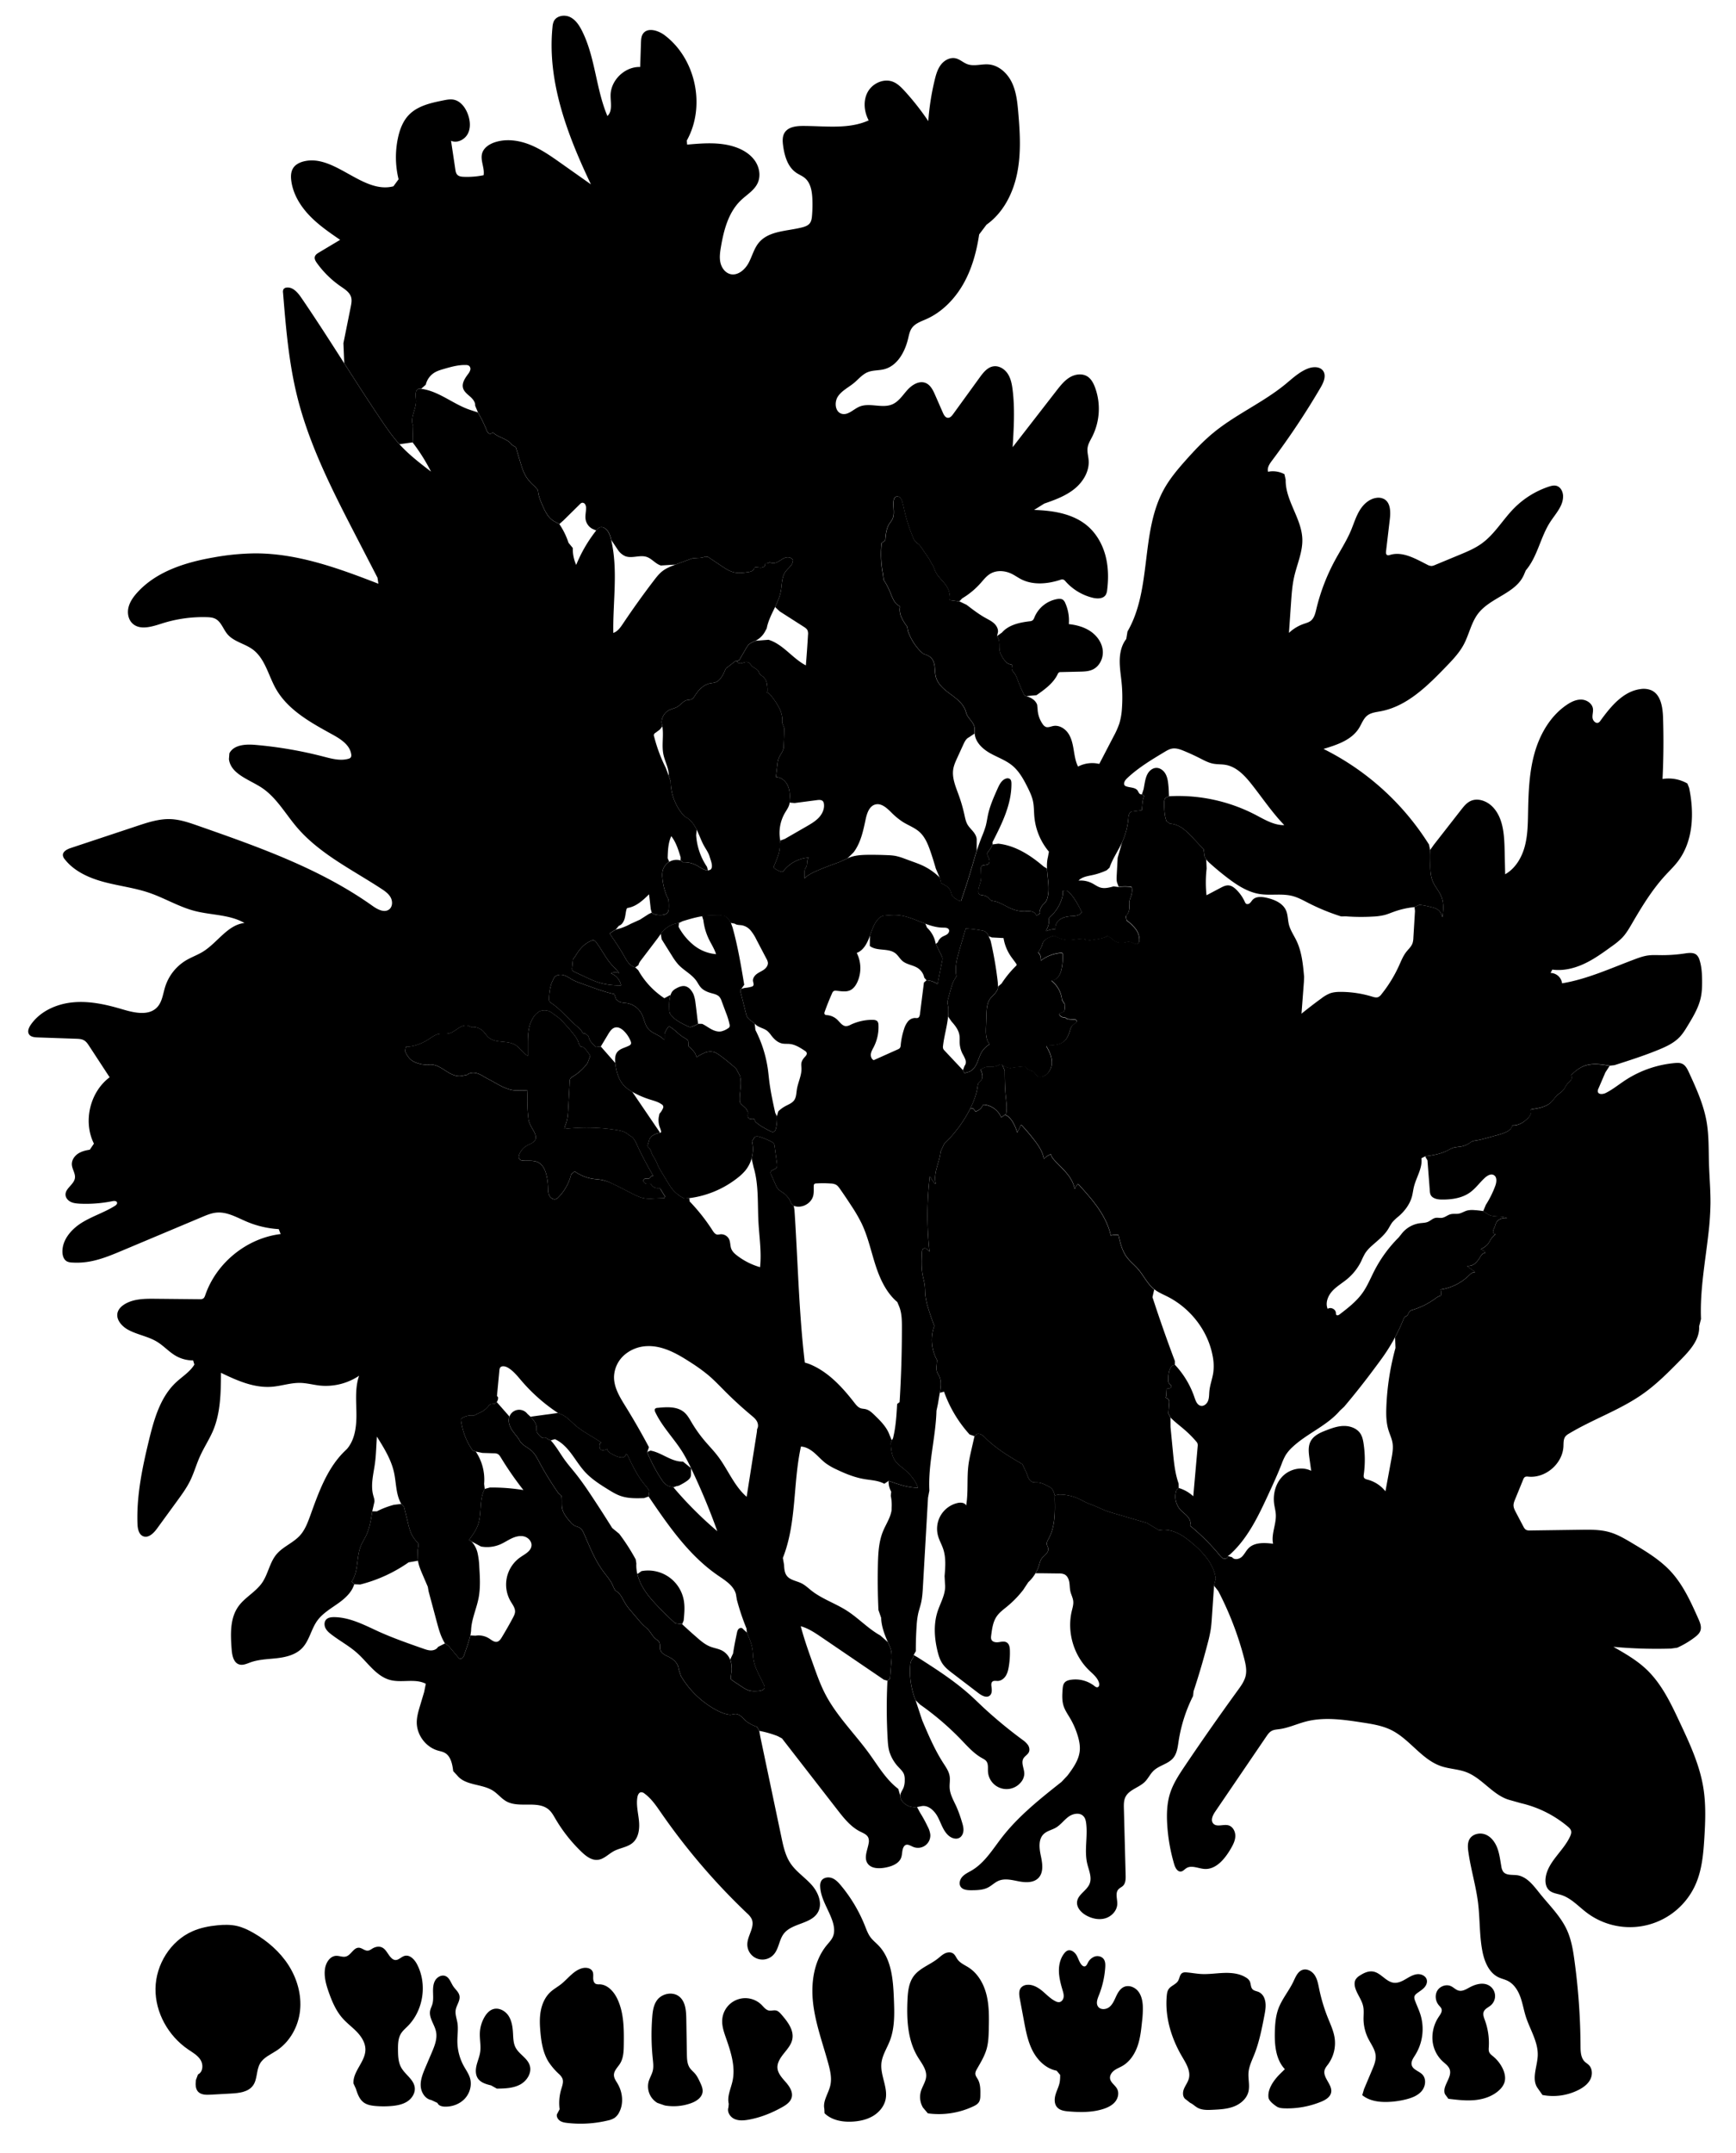 
<svg xmlns="http://www.w3.org/2000/svg" viewBox="0 0 1975 2448" id="illustration" preserveAspectRatio="xMidYMid meet">
    <title>Elæagnaceæ</title>
    <path data-name="1" data-official="Elæagnus angustifolia" data-plain="Narrow-leaved Oleaster" data-loc="South Europe" d="M751.47,1352.39l4.88,7.93-.63,2.09-13.29.5a47.14,47.14,0,0,1-9.28-.25c-4.56-.73-8.8-2.76-12.93-4.84-8-4-15.79-8.22-23.88-12a53,53,0,0,0-10.87-4c-3.52-.75-7.14-.87-10.7-1.39a47.86,47.86,0,0,1-21-8.52l-4,3.49a55.7,55.7,0,0,1-14.48,26,8.7,8.7,0,0,1-2.35,1.84c-3,1.4-6.61-.81-8-3.76s-1.34-6.38-1.44-9.66a68.07,68.07,0,0,0-1.58-12.64c-1.34-6.1-4-12.56-9.52-15.43-5.2-2.7-11.45-1.52-17.28-2a6,6,0,0,1-3.85-1.37c-1.54-1.56-1.15-4.16-.31-6.17a19.71,19.71,0,0,1,8.57-9.61c3.73-2.06,8.65-3.47,9.78-7.58a8.66,8.66,0,0,0-.34-4.88c-1.33-4.12-4.14-7.6-5.88-11.56l-1.6-4.17a169.21,169.21,0,0,1-1.18-34.19c-4.69-.79-9.51,0-14.25-.37-9-.67-17.08-5.31-24.85-9.84l-8.93-4.74c-3.19-2-6.46-4.06-10.13-5s-7.85-.54-10.76,1.87l-6.14,1.21c-4.61.86-9.34-.7-13.46-2.93s-7.86-5.12-12-7.25-9-3.48-13.55-2.31l-6.62-.7c-3.49-.87-7-1.77-10.09-3.69-4.14-2.62-7-6.92-8.76-11.46l1.09-4.78c9.62-.06,18.9-3.9,26.92-9.21,3-2,6-4.25,9.5-5.09,4.13-1,8.55.09,12.69-.92,3.87-.94,7-3.6,10.39-5.78s7.37-4,11.22-2.94l3.57,1.62a16.29,16.29,0,0,1,13,4.17c2.52,2.35,4.25,5.48,6.88,7.7,8,6.78,20.93,2.89,30,8.23,5.55,3.27,8.83,9.57,14.48,12.66q0-6.4,0-12.82c0-6.25.08-12.55,1.35-18.67s3.87-12.13,8.32-16.52l3.15-2.45a14.08,14.08,0,0,1,11.74-.26,24.77,24.77,0,0,1,4.25,2.69l3,2.22a63,63,0,0,1,5.37,4.25c1.35,1.25,2.6,2.61,3.83,4,4.05,4.44,8.1,8.89,11.73,13.68,2.25,3,4.38,6.18,5.16,9.83l2.09,3.45a4.57,4.57,0,0,1,3.13.79,11.8,11.8,0,0,1,2.4,2.23,56.53,56.53,0,0,1,5.51,7.46l-3.08,8.18a57.24,57.24,0,0,1-16.81,15.4,7,7,0,0,0-3,2.68,6.62,6.62,0,0,0-.45,2.42q-.86,15.74-1.73,31.46c-.29,5.29-.59,10.64-2.2,15.69-.77,2.44-1.86,4.81-2.15,7.36a217.31,217.31,0,0,1,58.2,1c4,.62,8.09,1.37,11.71,3.21l4.52,3.4c3.88,1.54,5.93,5.71,7.68,9.5q8.4,18.19,18.57,35.48l.34.7a2.24,2.24,0,0,0-2.49.86,8.33,8.33,0,0,1-1.95,2c-1.74.94-4.19-.39-5.76.8s-.9,3.52.56,4.54,3.37,1,5.14.85a2.58,2.58,0,0,1,1.43.14,2.85,2.85,0,0,1,1,1.07,8.83,8.83,0,0,0,7.67,3.76,3.44,3.44,0,0,1,2,.2A2.9,2.9,0,0,1,751.47,1352.39ZM653.24,1105l14.46,6.74c3.59,1.67,7.19,3.34,10.93,4.66,8.8,3.1,18.21,4.14,27.54,4.15l.43-.25a18.9,18.9,0,0,0-11.48-13.46,9.48,9.48,0,0,1,9.27-.21c-2-3.21-4.9-5.7-7.48-8.45-7.43-7.91-12.07-18-18.62-26.63a5.2,5.2,0,0,0-2.67-2.2,4.89,4.89,0,0,0-2.92.43c-7.58,2.93-13.33,9.35-17.44,16.36l-3.41,4.91c-.31,3.15-.63,6.3-.94,9.45a4.63,4.63,0,0,0,.46,3.21A4.56,4.56,0,0,0,653.24,1105Zm1125-541.15c.42,11.22-8.44,20.25-14.56,29.66-11.27,17.32-14.42,39.41-27.84,55.11l-2.07,4.88c-9.06,21.22-38,25.85-52.09,44.13-7.9,10.24-10.25,23.66-16.31,35.08-5.21,9.82-13.05,17.95-20.78,25.93-21,21.73-44.08,44.57-73.81,50.15-5.24,1-10.86,1.52-15.1,4.76-4.59,3.52-6.49,9.43-9.54,14.35-8.41,13.61-25.1,19.15-40.43,23.71a298.88,298.88,0,0,1,120,108.71l1.32,6.24c1.15,12.26-1.73,25.28,3.31,36.51,2.56,5.69,7,10.41,9.35,16.18,3.06,7.44,2.44,15.83,1.26,23.79-.82-2.6-1.69-5.3-3.55-7.28-2.41-2.57-6-3.51-9.44-4.34a92.05,92.05,0,0,0-13.12-2.53l-5.58,2.58a98,98,0,0,0-23.65,5.36c-3.38,1.22-6.7,2.63-10.17,3.57a66.61,66.61,0,0,1-13.43,1.84,227.61,227.61,0,0,1-30.79-.25l-5.38.1a239.25,239.25,0,0,1-37.21-15.23c-5.88-3-11.7-6.27-18.09-7.95-12.1-3.18-25-.34-37.39-2.29-13.72-2.18-25.8-10.08-36.84-18.51q-10.24-7.82-19.81-16.44c-3.06-2.75-6.28-6-6.35-10.15l-.79-5.72-11.76-12.54a83.26,83.26,0,0,0-11.72-11c-4.36-3.13-9.46-5.43-14.82-5.64l-3.93-2.82c-2.21-5.85-2.45-12.22-2.66-18.47-.1-2.76-.14-5.73,1.41-8l4.1-1.89a190.23,190.23,0,0,1,98.3,21.08c10.43,5.44,21.07,12,32.83,11.75-13.69-14.17-24.72-30.65-36.92-46.12-7.88-10-17.29-20.2-29.82-22.4-4.6-.81-9.35-.47-13.94-1.33-5.56-1-10.63-3.81-15.68-6.37q-8.7-4.41-17.72-8.13c-4.29-1.77-8.88-3.45-13.46-2.69-3.25.54-6.16,2.27-9,4-14.55,8.73-29.21,17.55-41.63,29.11-1.88,1.76-3.82,3.79-4.08,6.36a3.28,3.28,0,0,0,.49,2.23,3.74,3.74,0,0,0,1.73,1.17c4.46,1.75,10.4,1,13.16,4.91.68,1,1.06,2.15,1.81,3.08s2.08,1.59,3.13,1l2.46,2.23c-1.52,3.45-1.86,7.29-2.17,11.06-.14,1.65-.28,3.31-.41,5l-10,1.37c-1.78-.29-3.51,1-4.31,2.65a14.3,14.3,0,0,0-1.07,5.28,81.79,81.79,0,0,1-7.15,27.19c-4.46,9.74-10.84,18.61-14.23,28.77l-3.29,3a76.49,76.49,0,0,1-16,5.38c-5.72,1.24-12,2.05-16,6.32a28.76,28.76,0,0,1,15.66,3.14c3.07,1.6,5.89,3.78,9.22,4.76,4.88,1.42,10.09.05,15-1.31l5.65.72a59.06,59.06,0,0,1,13.29-.13l1.64.5a19.9,19.9,0,0,1-.5,9.42,62.62,62.62,0,0,0-2,6.05c-.65,3.41.2,7-.42,10.37a12.28,12.28,0,0,1-3.77,6.82l.76,5a51.15,51.15,0,0,1,10,9.35,20.72,20.72,0,0,1,4.65,12.66c0,1.75-.51,3.73-2.06,4.54-2.12,1.13-4.53-.62-6.77-1.49a9.28,9.28,0,0,0-4.33-.59c-1.5.15-2.93.65-4.41.93a15.18,15.18,0,0,1-14.26-5.12l-4.63-2.53c-3.58,2.4-8,3.11-12.24,3.77l-9.44,1.45a5.08,5.08,0,0,1-2.57,0,1.74,1.74,0,0,1-1.17-2l-.65,0c-6.31-.36-12.56,1.53-18.88,1.34a28.67,28.67,0,0,1-12.63-3.4,7.74,7.74,0,0,0-2.89-1.14,6.79,6.79,0,0,0-2.85.6c-3.82,1.42-8,3.13-9.81,6.77a28.84,28.84,0,0,0-1.23,3.41,37.81,37.81,0,0,1-4.12,7.7l.33,1.07c2.33,1.94,2.55,5.37,2.59,8.4a43.64,43.64,0,0,1,23.76-8.78l1,1.07a64.16,64.16,0,0,1-1.08,16.25,24,24,0,0,1-3.54,9.39c-1.94,2.75-5.06,4.85-8.43,4.85a31.23,31.23,0,0,1,12.26,22l3,4.69.14,3.51a11.21,11.21,0,0,1-.16,3.17,3.86,3.86,0,0,1-1.76,2.53,11.08,11.08,0,0,1-2.3.67,2.4,2.4,0,0,0-1.77,1.45,2.51,2.51,0,0,0,1.21,2.43,7.64,7.64,0,0,0,5.18,1.54l2.44,1.76,8.5.67a2.85,2.85,0,0,1,1.56.42c.92.7.67,2.22-.11,3.07a15.77,15.77,0,0,1-2.85,2c-2.8,2-3.65,5.68-4.69,9-1.19,3.76-3,7.47-5.95,10.06-5.06,4.4-12.38,4.72-19.09,4.82l-1.16,1c3.66,5.9,6.62,12.61,6.2,19.55s-5.1,14-11.94,15.19a6,6,0,0,1-2.53,0c-3.75-.93-5.09-6.75-9-6.86l-3.64-1.61-2.18-2.46a3,3,0,0,0-.86-.73,2.76,2.76,0,0,0-1.31-.15,111.9,111.9,0,0,0-15.91,1.86l-4-1.06-4.94-2.66a3.87,3.87,0,0,0-1.92-.63,4.14,4.14,0,0,0-1.76.65,19.42,19.42,0,0,1-9.81,2.18,27.25,27.25,0,0,0-3.26-.11c-2.54.16-4.85,1.46-7.07,2.72l-.83.38c1.69,3.9,3.29,8.68.79,12.12-1,1.39-2.62,2.35-3.4,3.89a9.33,9.33,0,0,0-.75,3.09c-1.2,8.73-4.33,17.1-8.24,25a147.07,147.07,0,0,1-29.76,40.28l-4.18,9c-.53,6.17-2.64,12.07-4.25,18s-2.72,12.32-1.2,18.32l-1.37-.15-5.46-8a383.08,383.08,0,0,0-.38,84.89l-.15.62c-1.57-2.35-4.42-5-6.76-3.41-1.38.93-1.58,2.85-1.65,4.51-.38,8.64-.74,17.38.9,25.87.72,3.68,1.8,7.29,2.28,11s.36,7.36.68,11a79.44,79.44,0,0,0,3.58,16.13q2.88,9.42,6.41,18.63l.16,1a47.31,47.31,0,0,0,3.19,38.54l-.51,6.39a15.54,15.54,0,0,0,.52,7.28,40.68,40.68,0,0,0,2.15,3.94c3.12,5.91,2.09,13.07,1,19.66l-2.13,12.64-1.64,7.66c-.85,30.46-9.66,60.5-8.09,90.93l-1.53,8L1050,1804c-.37,6.41-.75,12.85-2.23,19.1-.94,4-2.33,7.91-3.23,11.93a89.87,89.87,0,0,0-1.71,13.69q-1,14.4-.91,28.84l-2.5,4.43c.78,2-1.29,3.91-2.4,5.79a13.28,13.28,0,0,0-1.43,5.7,88.3,88.3,0,0,0,6.05,40l7.6,22.93c7.07,16.62,14.19,33.33,24,48.53,3,4.65,6.31,9.36,7.16,14.82.69,4.44-.31,9,0,13.44.5,7.67,4.69,14.51,7.84,21.52a143.66,143.66,0,0,1,6.1,17c1,3.15,1.91,6.38,1.75,9.66s-1.62,6.7-4.47,8.35c-3.85,2.23-8.92.57-12.3-2.32-6.19-5.29-8.49-13.68-12.22-20.92s-10.86-14.29-18.84-12.67l-5,1a17.91,17.91,0,0,1-16.24-5.9,10.34,10.34,0,0,1-2.82-6.92c.12-3.37,2.52-6.18,3.77-9.32a23.89,23.89,0,0,0,1.31-8.58,18.18,18.18,0,0,0-.85-6.57c-1.15-3-3.62-5.36-5.84-7.73a45.17,45.17,0,0,1-10.68-17.72c-1.44-4.86-1.79-10-2.08-15a617.2,617.2,0,0,1-.21-65.8l2.88-2.4q.79-10,1.58-20A42.44,42.44,0,0,0,1014,1878c-.67-3.72-2.31-7.18-3.85-10.64-3.94-8.82-7.37-18.08-7.71-27.73l-3.06-8.89q-1.2-26.12-.58-52.28c.29-12.56,1-25.4,5.7-37,3.31-8.12,8.58-15.6,9.86-24.28l.06-3.22a49.56,49.56,0,0,0-1-13l.49-4.75a22.83,22.83,0,0,1-2.94-12.28c10.79,3.87,21.83,7.8,33.3,7.87-3-9.55-10.46-17-18.23-23.28a42.84,42.84,0,0,1-7-6.46c-4.55-5.79-5.36-13.6-5.7-21l1.07-3.3a6.84,6.84,0,0,0,1.95-4c2.87-12.2,3.59-24.78,4.3-37.3l2.8-2.09q2.64-42.5,2.61-85.1c0-7.86-.11-15.92-2.95-23.25l-2.28-5.45c-12.64-10.68-19.79-26.44-24.87-42.18s-8.51-32.11-15.63-47a178.91,178.91,0,0,0-11.72-20.18q-6.28-9.7-12.92-19.18c-1.31-1.87-2.7-3.8-4.7-4.9a14.23,14.23,0,0,0-6-1.35,125,125,0,0,0-16.31-.08,3.22,3.22,0,0,0-2.37.82,3.17,3.17,0,0,0-.52,1.94c-.11,3.71.26,7.47-.59,11.08-2.19,9.22-13.43,15.08-22.24,11.59l-2.91-2.82a24.5,24.5,0,0,0-8.69-11.62c-2.07-1.5-4.42-2.7-6.11-4.62a20.17,20.17,0,0,1-3.07-5.33l-4.84-10.86a5.13,5.13,0,0,1-.65-2.73c.43-2.9,4.91-3,6.6-5.36,1-1.4.79-3.27.56-5l-2.67-19.73a6,6,0,0,0-.86-2.8,5.84,5.84,0,0,0-2-1.57,72.36,72.36,0,0,0-13.69-5.81,9.36,9.36,0,0,0-4.3-.57,3.49,3.49,0,0,0-3,2.76l-1.81,2.54a38.69,38.69,0,0,1-7.56,33.4,57.05,57.05,0,0,1-8.61,8.19,111.65,111.65,0,0,1-55.28,23.26l-5.54.42a39.93,39.93,0,0,1-15.07-12.48c-1.32-1.81-2.48-3.73-3.64-5.65l-6.55-10.8a90.29,90.29,0,0,1-4.44-7.91c-1.28-2.68-2.29-5.48-3.76-8.06-1.07-1.88-2.38-3.64-3.27-5.62-1.07-2.38-1.57-5.13-3.44-7a5,5,0,0,1-1.4-1.62,3.6,3.6,0,0,1,.14-2.24c.62-2.17,1.23-4.34,1.85-6.51l2.67-3.08a21,21,0,0,1,9.29-3.79,1.55,1.55,0,0,0,.83-.27,1.43,1.43,0,0,0,.33-1.29,21.6,21.6,0,0,0-1.49-4.79,23.84,23.84,0,0,1-1.19-11.23l.85-4.11a20.7,20.7,0,0,0,3.79-5.73,3.4,3.4,0,0,0-1.41-5c-3.9-2.84-8.72-4-13.33-5.46a103.27,103.27,0,0,1-20-8.71,42.59,42.59,0,0,1-7.54-5.19c-7.6-6.82-10.71-17.37-11.75-27.53-.43-4.18-.47-8.75,2-12.15,3.14-4.32,9.1-5.21,13.82-7.72a4.16,4.16,0,0,0,1.86-1.6c.58-1.11.18-2.47-.29-3.63a34.19,34.19,0,0,0-7.25-11c-2.69-2.73-6.36-5.14-10.11-4.37s-6.16,4.38-8.13,7.68q-4.2,7-8.41,14l-5.49.5c-3.29-2.94-6.73-6.09-8-10.32a6.11,6.11,0,0,0-.79-2,5.39,5.39,0,0,0-.88-.84l-2.58-2.1-2.8-.36c-1.25-3.55-4.4-6-7.26-8.46-9.87-8.44-18-18.92-28.88-26.07a5,5,0,0,1-1.69-1.49,4.69,4.69,0,0,1-.47-2.38,56,56,0,0,1,3-19l2.43-5.1c1.87-3.68,6.86-4.67,10.84-3.6s7.34,3.67,11,5.62a71.51,71.51,0,0,0,9.7,4l10.71,3.84c8.72,3.12,17.47,6.26,26.53,8.16l2,5.67c1.93,1.89,4.14,3.9,6.84,3.92l2.64.53c8.41,0,16.37,5.54,20,13.12,2.64,5.48,3.36,12,7.41,16.57,4.46,5,11.92,6.38,16.62,11.17.4.41,1.07.86,1.47.45a1.09,1.09,0,0,0,.2-.76v-5.74l1.18-2.65a43.27,43.27,0,0,1,2.44-4.17,2.38,2.38,0,0,1,1.29-1.14,2.31,2.31,0,0,1,1.65.48c5.63,3.48,9.94,8.83,15.68,12.12,1.92,1.1,4.19,2.2,4.78,4.33l.26,5.47a33.24,33.24,0,0,1,7.8,8.5l1.4,3.87a47.62,47.62,0,0,1,9.66-5.19,16.21,16.21,0,0,1,10.77-.39,22.08,22.08,0,0,1,4.88,2.73c5.55,3.83,10.71,8.18,15.87,12.53a31,31,0,0,1,4,3.78l4.08,7.63c2.38,8.9-.44,18.29-.24,27.5a7.69,7.69,0,0,0,.5,3,8.63,8.63,0,0,0,2.19,2.67l4.22,3.91,2.1,3.36c.63,1.34.29,2.9.19,4.37s.18,3.22,1.49,3.9a5.61,5.61,0,0,0,3.23.12c1.09-.11,2.41.07,2.9,1a7.26,7.26,0,0,1,.36,1.23,5,5,0,0,0,1.71,2.18c4.64,4,10.1,6.81,15.5,9.63,1.3.67,2.78,1.37,4.16.91,1.68-.56,2.38-2.52,2.77-4.24a46.69,46.69,0,0,0,1-13.54l1.58-5.51a36.56,36.56,0,0,1,8.17-6c3.49-1.87,7.45-3.31,9.79-6.5,2.56-3.49,2.51-8.16,3.18-12.44,1.28-8.16,5.5-15.87,5.22-24.12-.08-2.09-.44-4.19,0-6.24.52-2.6,2.2-4.8,4-6.76,1.11-1.2,2.37-2.65,2-4.26-.26-1.27-1.44-2.1-2.52-2.81-5.18-3.37-10.61-6.84-16.75-7.48-2.91-.3-5.89.05-8.75-.56-5.14-1.08-9.17-5-12.38-9.21a29.54,29.54,0,0,0-4.41-5c-4.33-3.55-10.93-4-14.37-8.43l-4.21-3.18a15,15,0,0,1-4.55-4.72,15.34,15.34,0,0,1-1.06-3.17l-6.3-24.93c-.34-1.34-.37-3.25,1-3.57l3.83-1A37.63,37.63,0,0,0,855,1122a3.92,3.92,0,0,0,1.69-.88c1.33-1.36.27-3.58,0-5.46-.46-3.18,1.69-6.21,4.27-8.14s5.64-3.13,8.23-5,4.78-4.9,4.39-8.09a12.06,12.06,0,0,0-1.54-4.08l-11.53-22a51.89,51.89,0,0,0-6.26-10,17.42,17.42,0,0,0-9.87-6.13c-2.87-.51-6.1-.13-8.42-1.88l-4.6-.91c-2-3.39-4.41-7.07-8.22-8a18.39,18.39,0,0,0-4.92-.26c-3,.06-5.92-.17-8.89-.17-11.18,0-22.08,3.27-32.78,6.52l-4.07,2a29.4,29.4,0,0,0-20.73,12.47l-3.42,4.8-18.9,24.88c-1.33,1.75-2.7,3.59-3.06,5.76l-3.67,2.62a14.45,14.45,0,0,1-7.62-5.07,51.62,51.62,0,0,1-5-7.85c-5-8.89-10.82-17.32-16.6-25.75,2.49-1.1,4.5-3.09,7-4.19a32.32,32.32,0,0,1,4.65-1.39,66.74,66.74,0,0,0,12.41-5.29l10.59-4.79,9.94-6.37,3.38-1.59c2.53,2.4,6.32,2.8,9.8,2.77a15.62,15.62,0,0,0,5.23-.74,6.32,6.32,0,0,0,3.82-3.44,8.88,8.88,0,0,0,.48-2.85,68.58,68.58,0,0,0-.27-10.53l-1.91-4.1a68.92,68.92,0,0,1-5-20.91,26.53,26.53,0,0,1,.24-7.34,16.13,16.13,0,0,1,20.46-12.18l2.77,2.1a29,29,0,0,1,14.7,3.12c4.52,2.31,8.66,5.88,13.72,6.28l2.74-1c3.74-2.83.4-10.37-.92-14.88s-4.19-8.36-6.47-12.47c-3.21-5.8-5.27-12.16-8.23-18.09s-7-11.63-13-14.61L776,925.21a59.43,59.43,0,0,1-13-36.69l-2.14-6.2c.25-8.47-4.44-16.24-6.13-24.54-2.12-10.4.53-21.28-1.18-31.76l-.89-4.35a16.1,16.1,0,0,1,8.94-14.36c2.85-1.36,6.08-1.86,8.82-3.44,4.09-2.36,7-7,11.6-7.84a29.81,29.81,0,0,0,3.78-.48c2.51-.76,4-3.25,5.42-5.45,3.9-6,9.44-11.5,16.45-13,2.2-.46,4.49-.51,6.58-1.3,4.44-1.68,7-6.2,9.23-10.39l2.11-5.05,10.94-8.55,1.87.12c.51,2.25,3.58,2.69,5.79,2.07s4.53-1.8,6.7-1,3.11,2.9,4.66,4.41c2.36,2.3,6,3.27,7.57,6.18a22.66,22.66,0,0,0,1.35,2.91,12.12,12.12,0,0,0,3.06,2.42,13.5,13.5,0,0,1,4.89,8.1,39.78,39.78,0,0,1,.58,9.63l-.66.77c2,.25,3.56,2,4.83,3.6a78.12,78.12,0,0,1,9.53,14.42,31.19,31.19,0,0,1,3.3,16.77l2.19,5.55q-.09,11.64-.75,23.28L890,854.79c-1.6,2.81-3.54,5.47-4.5,8.56a30,30,0,0,0-1,5.25q-.88,7.47-1.78,14.92c5.61.13,10.64,4.14,13.18,9.15s2.92,10.87,2.38,16.46l.06,3.55c-.37,4.34-3.2,8-5.4,11.76a45.22,45.22,0,0,0-5.23,31.4l-.56,3.64c.74,8.79-3.2,17.21-6.59,25.35a2.42,2.42,0,0,0-.26,1.52,2.21,2.21,0,0,0,.94,1.11,23.65,23.65,0,0,0,7.37,3.7,2.93,2.93,0,0,0,1.46.15,3.18,3.18,0,0,0,1.62-1.33,39.45,39.45,0,0,1,28.51-14.76c-2.77,2.41-1.21,7.11-2.84,10.4-.45.91-1.14,1.69-1.53,2.63a9,9,0,0,0-.49,3.39l-.12,7.29c4.27-4.41,10-7,15.68-9.4q11.77-4.95,23.83-9.16l9.37-4.27c7.43-3.62,16-4,24.25-4.08q11-.07,22,.43a59.14,59.14,0,0,1,8.4.82,64.86,64.86,0,0,1,10,3l10.29,3.77c3.67,1.34,7.35,2.69,10.89,4.35a70.25,70.25,0,0,1,19.31,13.6l1.56,6.32c4.2,1.95,8.75,4.25,10.53,8.53.8,1.93,1,4.13,2.11,5.87a12.12,12.12,0,0,0,4.48,3.51l2,1.47,3.39,1.06q7-20.14,13-40.62c1.64-5.61,3.22-11.24,5-16.81s3.75-11,5.89-16.37a112,112,0,0,0,4.2-11.58c1.15-4.22,1.7-8.57,2.62-12.84,2.24-10.43,6.65-20.25,11-30,2.08-4.64,4.72-9.78,9.6-11.22a4.88,4.88,0,0,1,4.36.5c1.48,1.16,1.69,3.29,1.71,5.17.2,23.59-10.8,45.64-21.53,66.63l.15,2.55a32.87,32.87,0,0,1-4.74,7.8,6.19,6.19,0,0,0-1.22,1.85c-.55,1.56.26,3.22,1,4.69a12,12,0,0,1,1.43,4.06,4.4,4.4,0,0,1-1.4,3.91c-2.27,1.82-6.45.42-7.94,2.91A4.83,4.83,0,0,0,1116,988c0,4.37.69,8.78-.06,13.08s-2.86,8.19-2.88,12.47a4.48,4.48,0,0,0,1,3.19c1.07,1.14,2.83,1.14,4.38,1.36a12.26,12.26,0,0,1,8.58,5.67l2.36.77c7.94.82,14.61,6.13,22,9.07a38.47,38.47,0,0,0,15.07,2.67,29.8,29.8,0,0,1,7.13.15c2.33.5,4.64,2,5.28,4.29h.58a6.29,6.29,0,0,0,3.79-2.21l-.58-.49a15.31,15.31,0,0,1,4-9.28,33.45,33.45,0,0,0,3.34-3.61,12.66,12.66,0,0,0,1.51-3.5c4.45-15.14-3.13-31.74.7-47.05l1.13-6.14A71.94,71.94,0,0,1,1176.78,929c-.56-6.07-.34-12.24-1.64-18.19-1.18-5.38-3.56-10.41-6-15.34-4.6-9.25-9.72-18.59-17.72-25.12-7.52-6.13-17-9.28-25.4-14.1s-16.41-12.4-17.14-22.08l-.15-4.16c.6-3.3-1.06-6.59-3-9.29s-4.42-5.15-5.74-8.23c-.64-1.48-1-3.06-1.54-4.57-2.86-8.1-10.25-13.57-17.16-18.67s-14.15-10.91-16.44-19.19c-1-3.7-1-7.61-1.36-11.43s-1.4-7.8-4.09-10.55c-2.39-2.45-5.77-3.6-9-4.66l-3.12-2.82a62.15,62.15,0,0,1-14.37-23.43l-.64-4.39a60.12,60.12,0,0,1-6.45-10.36,20.47,20.47,0,0,1-1.87-11.9l-.09-1a16.42,16.42,0,0,1-7.09-7.05,80.89,80.89,0,0,1-4.07-9.29,81.38,81.38,0,0,0-7.34-13.83l-.83-6.88a118.63,118.63,0,0,1-1.43-34.93l4.1-3c.52-6.57,1.14-13.44,4.68-19,1.09-1.7,2.44-3.25,3.36-5,3.12-6.15.65-13.56,1.34-20.42.23-2.2,1.06-4.69,3.14-5.42a4.56,4.56,0,0,1,4.72,1.53,12,12,0,0,1,2.26,4.71l1.45,5.72a182.71,182.71,0,0,0,10.73,34.58,14.83,14.83,0,0,0,3.11,5.14c.95.91,2.13,1.56,3.13,2.41a19.86,19.86,0,0,1,3.37,4.09q4.3,6.32,8.6,12.62l2.87,5.27c2.17,2.68,2.92,6.21,4.42,9.32,3.25,6.77,9.89,11.37,13.49,18a23.5,23.5,0,0,1,2.66,14.33l11,1.45,8.1,3.86c7,5.37,14,10.76,21.67,15,3.32,1.86,6.8,3.53,9.6,6.09s4.89,6.26,4.46,10l-1.11,4.69c1.92,2.12,2.55,5.1,2.71,7.95s-.07,5.73.45,8.54c.77,4.16,3.13,7.85,5.72,11.2a13.16,13.16,0,0,0,2.5,2.66,14.62,14.62,0,0,0,5.78,2.13l.06,2.3a4.67,4.67,0,0,0,.41,4.35,43.06,43.06,0,0,0,2.71,3.65,28.7,28.7,0,0,1,3.06,6.48q3.23,8.5,7.18,16.71a4.35,4.35,0,0,0,.9,1.37,4.54,4.54,0,0,0,2,.85c5.24,1.43,10.52,4.6,12.22,9.77l.5,4.87a32,32,0,0,0,5.75,17,8.46,8.46,0,0,0,3.55,3.22c2.68,1,5.6-.45,8.43-1,6.52-1.31,13.2,2.67,17,8.15s5.18,12.19,6.29,18.75,2,13.28,5,19.22a34.88,34.88,0,0,1,24.15-3l16.08-30.93a95.75,95.75,0,0,0,6.72-14.95,74.94,74.94,0,0,0,3-17.56,171.62,171.62,0,0,0-.4-29c-.83-8.5-2.31-17-2.14-25.53s2.13-17.37,7.43-24.07l1.41-8.55c28.2-48.62,14.28-113.1,41.71-162.16,6.68-11.95,15.59-22.5,24.7-32.73,9.71-10.89,19.74-21.55,31-30.84,25.41-21,56.36-34.34,81.88-55.17,8.19-6.68,16-14.25,25.87-18.07,5.84-2.26,13.55-2.58,17.28,2.45,4,5.46.75,13.13-2.67,19A872,872,0,0,1,1447,523.93c-2.74,3.67-5.68,8.11-4.35,12.5a27.78,27.78,0,0,1,18.59,2.76l1.44,6.34c-.51,23.48,18.12,43.86,18.94,67.33.51,14.68-6,28.57-9.25,42.89-2.21,9.73-2.91,19.74-3.6,29.69l-2.37,34.24a46.33,46.33,0,0,1,16.68-10.18c2.73-1,5.62-1.67,7.93-3.42,4.08-3.1,5.37-8.55,6.55-13.53a226.6,226.6,0,0,1,21-55c6.16-11.39,13.31-22.29,18.35-34.22,3.22-7.63,5.57-15.68,9.84-22.78s11-13.32,19.2-14.42a14.12,14.12,0,0,1,8.8,1.42c7.41,4.2,7.37,14.7,6.38,23.16l-4.26,36.07c-.19,1.58-.2,3.53,1.17,4.33,1.06.62,2.38.2,3.55-.15,14.24-4.24,28.7,4.37,42,11.07a10.72,10.72,0,0,0,5.07,1.55,10.91,10.91,0,0,0,3.76-1.06l27.87-11.55c8.82-3.66,17.74-7.37,25.48-13,14.66-10.59,23.89-27,36.57-39.88a100.27,100.27,0,0,1,39.45-24.64c3-1,6.18-1.84,9.17-.94C1775.57,553.91,1778.08,559.05,1778.26,563.83Zm-706.1,525.71a10.19,10.19,0,0,0-1.11-3.1l-6.35-13,2.26-2a12,12,0,0,1,5.25-6.31c1.78-1,3.83-1.61,5.47-2.86s2.77-3.58,1.77-5.39c-1.12-2-3.93-2.06-6.24-2.06-17.62,0-33.15-12.22-50.67-14-5.79-.6-11.62,0-17.4.54l-2.95,1c-6.88,5-9.62,13.69-12.48,21.66s-7,16.55-15,19.53a38.46,38.46,0,0,1,.63,33.3c-1.77,3.78-4.34,7.42-8.13,9.18-4.83,2.25-10.46,1-15.77.55a4.93,4.93,0,0,0-3.07.44,5.11,5.11,0,0,0-1.69,2.39q-4.56,10.26-8.36,20.84c-.36,1-.69,2.21-.06,3.07s1.79.91,2.82,1a19.1,19.1,0,0,1,11.51,5.2c3.13,3,5.93,7.44,10.27,7.31a12.7,12.7,0,0,0,4.94-1.63,57.8,57.8,0,0,1,24.74-5.55c2.15,0,4.59.28,5.88,2a7,7,0,0,1,1,3.87,49.45,49.45,0,0,1-5.36,25c-1.29,2.52-2.82,5-3.25,7.79s.64,6.08,3.24,7.2l27.24-12.19a6.22,6.22,0,0,0,2.53-1.68,6.35,6.35,0,0,0,.92-3.36,81.21,81.21,0,0,1,3.76-18,25.47,25.47,0,0,1,4.36-8.63,10.81,10.81,0,0,1,8.45-4.11,7.47,7.47,0,0,0,2.87-.06c1.76-.63,2.26-2.84,2.49-4.69q2.23-17.76,4.48-35.52l2.9-2.54a23,23,0,0,1,12.53,4.34q2.61-13.14,5.23-26.27A10.15,10.15,0,0,0,1072.16,1089.54Zm84.41,7.63a2.44,2.44,0,0,0-.56-1.5c-2.08-3.07-4.45-5.93-6.5-9a51.21,51.21,0,0,1-7.8-20l-13.22-.68-3.71-1.4c-.83-1.88-1.77-3.82-3.45-5a11.17,11.17,0,0,0-4.46-1.53,146.28,146.28,0,0,0-18.2-2.19l-6.72,23.05c-3,10.19-6,20.89-3.8,31.28l-1.9,3.12c-2.27,3.51-3.43,7.61-4.56,11.64l-2.6,9.28a39.55,39.55,0,0,0-1.29,5.68l1,5.67c1.07,14.66-4.27,29-5.91,43.58a7,7,0,0,0,.19,3.33,7.33,7.33,0,0,0,1.62,2.23q10.45,11.13,20.93,22.25l1.87,3.75c1-1.12,2.73-1.28,4.2-1.7,4.5-1.27,7.63-5.37,9.59-9.61s3.12-8.86,5.48-12.9a24.55,24.55,0,0,1,8.83-8.79l.24-.48c-4.28-5-4.29-12.18-4.07-18.73q.26-7.32.5-14.64c.22-6.25.55-12.89,4.13-18,1.64-2.35,3.87-4.22,5.75-6.39s3.45-4.83,3.36-7.69l3.94-3.38a118.64,118.64,0,0,1,16.22-19.87A2.43,2.43,0,0,0,1156.57,1097.17Zm57-84.44-4.44.18a23.69,23.69,0,0,1-1.37,9.74,45.66,45.66,0,0,1-13.57,20.35l-.84,1.37a21.21,21.21,0,0,1-2.94,13.08l0,1.34a24.2,24.2,0,0,1,10-2.22l.37-.7c-.58-4.18,2-8.34,5.52-10.66s7.85-3.1,12.06-3.38a35.93,35.93,0,0,0,6.79-.76,8.72,8.72,0,0,0,5.48-3.78l-2.59-5.46C1224.2,1024.77,1220.13,1017.47,1213.61,1012.73ZM762,1152a9.15,9.15,0,0,0,1.63,2.55c4.89,5.81,12,9.21,18.85,12.44a7.26,7.26,0,0,0,2.24.77,6.52,6.52,0,0,0,2.84-.53,39,39,0,0,0,6.68-3.12l-.8-5.36c-.7-6.17-1.4-12.33-2.24-18.48a38.75,38.75,0,0,0-2-9,20.34,20.34,0,0,0-3.31-5.6,12,12,0,0,0-5.86-4.12c-3.72-1-7.62.61-11,2.53a14.6,14.6,0,0,0-3.92,3,12.49,12.49,0,0,0-2.15,4.22c-1.78,5.46-1.71,11.33-1.53,17.07A11.13,11.13,0,0,0,762,1152Z"></path>
    <path data-name="1a" data-official="" data-plain="Scale, magnified" data-loc="" d="M225.25,2358.86c5.68-2.63,6.29-11,3-16.35s-9-8.53-14.21-12.06c-22.54-15.35-37.51-41.93-37.13-69.19s17-54.12,41.91-65.12c9-4,18.81-5.92,28.61-6.87,7.32-.71,14.78-.87,22,.74,6.83,1.53,13.22,4.62,19.27,8.13,15.7,9.08,29.8,21.3,39.58,36.57s15,33.71,13.07,51.73-11.57,35.42-26.74,45.36c-6.7,4.4-14.71,7.69-18.74,14.61-4.46,7.65-2.85,18-8.07,25.1-5.41,7.43-15.84,8.59-25,9.09l-23.26,1.29c-5.11.28-11,.26-14.35-3.58-3-3.43-2.8-8.56-2.3-13.1Z"></path>
    <path data-name="2" data-official="Elæagnus argentea" data-plain="Silvery Oleaster" data-loc="North America" d="M1055.41,2077.08a150.32,150.32,0,0,0-8.63-15.75l-3.54-6.56a17.91,17.91,0,0,1-16.24-5.9,10.34,10.34,0,0,1-2.82-6.92l-2.21-7.75c-13.87-10.52-22.85-26-33.07-40.11-16.59-22.87-37.28-43-50.21-68.09-5.14-10-9-20.57-12.75-31.13-5.42-15.07-10.85-30.16-14.94-45.65,8.72,2.42,16.37,7.6,23.85,12.68l70.76,48.15,4,1.13,2.88-2.4q.79-10,1.58-20A42.44,42.44,0,0,0,1014,1878c-.67-3.72-2.31-7.18-3.85-10.64l-8.67-7.67c-13.83-7.65-24.75-19.65-38.06-28.17-13-8.31-28-13.21-40.16-22.7-3.77-3-7.26-6.35-11.55-8.47-5.65-2.79-12.77-3.49-16.58-8.5-2.61-3.45-2.92-8.07-3.12-12.39l-1.37-7.93c15.84-39.85,11.37-84.74,20.58-126.63,5.77.3,11,3.52,15.38,7.3s8.19,8.2,12.8,11.68a70.62,70.62,0,0,0,12.26,7.05c10.17,4.86,20.73,9.16,31.85,11,7.65,1.3,15.75,1.53,22.54,5.29l5-3.33c10.79,3.87,21.83,7.8,33.3,7.87-3-9.55-10.46-17-18.23-23.28a42.84,42.84,0,0,1-7-6.46c-4.55-5.79-5.36-13.6-5.7-21l1.07-3.3-2.5-6c-3.2-9-10.28-16-17.14-22.63-2.91-2.81-6-5.74-10-6.7-1.84-.45-3.79-.44-5.58-1-3.14-1.07-5.33-3.84-7.36-6.46-14.08-18.12-30.36-35.75-51.73-44.1l-4.58-1.46c-6.83-57.58-7.86-115.67-11.76-173.52l-.83-4.74-2.91-2.82a24.5,24.5,0,0,0-8.69-11.62c-2.07-1.5-4.42-2.7-6.11-4.62a20.17,20.17,0,0,1-3.07-5.33l-4.84-10.86a5.13,5.13,0,0,1-.65-2.73c.43-2.9,4.91-3,6.6-5.36,1-1.4.79-3.27.56-5l-2.67-19.73a6,6,0,0,0-.86-2.8,5.84,5.84,0,0,0-2-1.57,72.36,72.36,0,0,0-13.69-5.81,9.36,9.36,0,0,0-4.3-.57,3.49,3.49,0,0,0-3,2.76l-1.81,2.54a38.33,38.33,0,0,1-.47,19.83l2.31,10.1c5.9,19.87,4.33,41.07,5.44,61.78.92,17.22,3.73,34.48,1.85,51.63a78.89,78.89,0,0,1-25.88-13c-2.78-2.11-5.51-4.53-6.81-7.77-1.4-3.53-.94-7.63-2.56-11.06a10.11,10.11,0,0,0-10.07-5.56,13.77,13.77,0,0,1-3.37.33c-2.42-.3-4-2.59-5.33-4.64a215.42,215.42,0,0,0-26.1-33.09l-.46-3.75-5.54.42a39.93,39.93,0,0,1-15.07-12.48c-1.32-1.81-2.48-3.73-3.64-5.65l-6.55-10.8a90.29,90.29,0,0,1-4.44-7.91c-1.28-2.68-2.29-5.48-3.76-8.06-1.07-1.88-2.38-3.64-3.27-5.62-1.07-2.38-1.57-5.13-3.44-7a5,5,0,0,1-1.4-1.62,3.6,3.6,0,0,1,.14-2.24c.62-2.17,1.23-4.34,1.85-6.51l2.67-3.08a21,21,0,0,1,9.29-3.79l-31.66-46.55a42.59,42.59,0,0,1-7.54-5.19c-7.6-6.82-10.71-17.37-11.75-27.53l-16.51-18.79-5.49.5c-3.29-2.94-6.73-6.09-8-10.32a6.11,6.11,0,0,0-.79-2,5.39,5.39,0,0,0-.88-.84l-2.58-2.1-2.8-.36c-1.25-3.55-4.4-6-7.26-8.46-9.87-8.44-18-18.92-28.88-26.07a5,5,0,0,1-1.69-1.49,4.69,4.69,0,0,1-.47-2.38,56,56,0,0,1,3-19l2.43-5.1c1.87-3.68,6.86-4.67,10.84-3.6s7.34,3.67,11,5.62a71.51,71.51,0,0,0,9.7,4l10.71,3.84c8.72,3.12,17.47,6.26,26.53,8.16l2,5.67c1.93,1.89,4.14,3.9,6.84,3.92l2.64.53c8.41,0,16.37,5.54,20,13.12,2.64,5.48,3.36,12,7.41,16.57,4.46,5,11.92,6.38,16.62,11.17.4.41,1.07.86,1.47.45a1.09,1.09,0,0,0,.2-.76v-5.74l1.18-2.65a43.27,43.27,0,0,1,2.44-4.17,2.38,2.38,0,0,1,1.29-1.14,2.31,2.31,0,0,1,1.65.48c5.63,3.48,9.94,8.83,15.68,12.12,1.92,1.1,4.19,2.2,4.78,4.33l.26,5.47a33.24,33.24,0,0,1,7.8,8.5l1.4,3.87a47.62,47.62,0,0,1,9.66-5.19,16.21,16.21,0,0,1,10.77-.39,22.08,22.08,0,0,1,4.88,2.73c5.55,3.83,10.71,8.18,15.87,12.53a31,31,0,0,1,4,3.78l4.08,7.63c2.38,8.9-.44,18.29-.24,27.5a7.69,7.69,0,0,0,.5,3,8.63,8.63,0,0,0,2.19,2.67l4.22,3.91,2.1,3.36c.63,1.34.29,2.9.19,4.37s.18,3.22,1.49,3.9a5.61,5.61,0,0,0,3.23.12c1.09-.11,2.41.07,2.9,1a7.26,7.26,0,0,1,.36,1.23,5,5,0,0,0,1.71,2.18c4.64,4,10.1,6.81,15.5,9.63,1.3.67,2.78,1.37,4.16.91,1.68-.56,2.38-2.52,2.77-4.24a46.69,46.69,0,0,0,1-13.54l-1.92-3.72c-2.62-12-5.25-24-6.76-36.11-.55-4.39-.95-8.8-1.55-13.18a140.9,140.9,0,0,0-14.24-45l-.79-7.32-4.21-3.18a15,15,0,0,1-4.55-4.72,15.34,15.34,0,0,1-1.06-3.17l-6.3-24.93c-.34-1.34-.37-3.25,1-3.57l3.2-4.51c-3.65-21.92-7.31-43.89-13.3-65.28l-2-5.43c-2-3.39-4.41-7.07-8.22-8a18.39,18.39,0,0,0-4.92-.26c-3,.06-5.92-.17-8.89-.17a67.72,67.72,0,0,0-10.65.89l1.49,4.83a67.29,67.29,0,0,0,6,21c2.8,5.87,6.47,11.37,8.43,17.58a46.4,46.4,0,0,1-25.27-10.08A67.49,67.49,0,0,1,772,1053.86l.47-4.44a29.4,29.4,0,0,0-20.73,12.47l1,6.16q5.91,9.51,11.89,19a66.33,66.33,0,0,0,7,9.66c6.25,6.82,15.2,11,20.54,18.52,1.8,2.55,3.14,5.43,5.25,7.73,3.12,3.41,7.62,5.21,12.09,6.44,3.23.89,6.76,1.67,9,4.2a15.21,15.21,0,0,1,2.5,4.83l4.8,12.88a81.23,81.23,0,0,1,4.19,13.57,4.52,4.52,0,0,1-.16,3,4.8,4.8,0,0,1-1.87,1.64,22.59,22.59,0,0,1-7.47,3.3c-3.91.7-7.91-.67-11.41-2.57s-6.68-4.34-10.27-6l-4.46-.08a39,39,0,0,1-6.68,3.12,6.52,6.52,0,0,1-2.84.53,7.26,7.26,0,0,1-2.24-.77c-6.87-3.23-14-6.63-18.85-12.44A9.15,9.15,0,0,1,762,1152a11.13,11.13,0,0,1-.54-3.68c-.09-2.87-.15-5.77,0-8.64a33.91,33.91,0,0,1,1.5-8.43l-7.14,3.85a92.13,92.13,0,0,1-29.73-31.89l-3.43-3.24a14.45,14.45,0,0,1-7.62-5.07,51.62,51.62,0,0,1-5-7.85c-5-8.89-10.82-17.32-16.6-25.75,2.49-1.1,4.5-3.09,7-4.19l3.54-4.33c3.41-1.14,5.57-4.56,6.6-8s1.18-7.1,2.12-10.58a2.48,2.48,0,0,1,.88-1.54,2.74,2.74,0,0,1,1.06-.33c9.45-1.69,16.91-8.7,23.78-15.4q1,8.42,1.93,16.85l1.06,3.92c2.53,2.4,6.32,2.8,9.8,2.77a15.62,15.62,0,0,0,5.23-.74,6.32,6.32,0,0,0,3.82-3.44,8.88,8.88,0,0,0,.48-2.85,68.58,68.58,0,0,0-.27-10.53l-1.91-4.1a68.92,68.92,0,0,1-5-20.91,26.53,26.53,0,0,1,.24-7.34,16.35,16.35,0,0,1,7.55-10.6l-1.77-4.06c.22-8.54.51-17.36,4.12-25.1,5.44,7,8.11,15.72,10.68,24.21l-.12,3.37,2.77,2.1a29,29,0,0,1,14.7,3.12c4.52,2.31,8.66,5.88,13.72,6.28l-1.15-4.23A72.34,72.34,0,0,1,792,949.7l.6-6.3c-2.95-5.93-7-11.63-13-14.61L776,925.21a59.43,59.43,0,0,1-13-36.69l-2.14-6.2-3.36-9a178,178,0,0,1-13.35-35.88,2.95,2.95,0,0,1,1.3-3.94l5.23-3.92,2.87-3.59-.89-4.35a16.1,16.1,0,0,1,8.94-14.36c2.85-1.36,6.08-1.86,8.82-3.44,4.09-2.36,7-7,11.6-7.84a29.81,29.81,0,0,0,3.78-.48c2.51-.76,4-3.25,5.42-5.45,3.9-6,9.44-11.5,16.45-13,2.2-.46,4.49-.51,6.58-1.3,4.44-1.68,7-6.2,9.23-10.39l2.11-5.05,10.94-8.55,1.87.12,2.55-1.19,8-13.74a18.59,18.59,0,0,1,3-4.16c2.13-2,5.08-2.95,7.72-4.29A24.89,24.89,0,0,0,870,718.75l2.28-4.19c2.75-15,13.44-27.71,16.13-42.76,1.32-7.34.83-15.44,5.09-21.56,2.31-3.33,5.84-5.74,7.76-9.3l1-3.58c-1-3.21-5.19-4.3-8.41-3.36s-5.84,3.24-8.8,4.82-6.84,2.37-9.5.31a4.77,4.77,0,0,1-3.76,1.54,1.58,1.58,0,0,0-1,.14c-.38.29-.33.86-.37,1.34-.16,2.34-3,3.47-5.36,3.37s-4.77-.84-7,0a4.51,4.51,0,0,1-2.5,3.76,13.1,13.1,0,0,1-4.55,1.25c-5.08.76-10.3,1.46-15.33.4-5.6-1.18-10.5-4.43-15.25-7.62l-14.81-9.95-3.12-.44a23.06,23.06,0,0,1-8.42,1.51l-6.21.46q-9.71,3.47-19.35,7.11c-5.21,2-10.49,4-14.89,7.45-3.79,2.94-6.77,6.77-9.68,10.58q-18.36,24-35.2,49.14c-2.88,4.29-6.07,8.88-11,10.56-.64-35.33,5.62-71.26-2.42-105.66-1.16-4.95-2.87-10.22-7-13.14a6.84,6.84,0,0,0-5.57-1.31c-1.91.52-3.29,2.14-4.52,3.69a162,162,0,0,0-22.72,39.05,43.77,43.77,0,0,1-3.86-19.19l-4.9-6a83.52,83.52,0,0,0-10.42-21.24l-5.22-2.77c-6.91-3.43-10.67-10.91-13.78-18-2.52-5.71-5-11.61-5.34-17.85l-3.7-4.19a52.36,52.36,0,0,1-9.58-10.7c-3.25-5.12-5-11-6.77-16.82q-2.54-8.46-5.08-16.92l-4.44-2.79c-5.11-7.33-15.94-8.18-22.2-14.56-.09,1.71-2.51,2.42-4,1.56s-2.19-2.58-2.84-4.17A157.39,157.39,0,0,0,543.71,469l-8.07-2.64c-19.63-6.27-36.09-21.68-56.54-24.23a6.21,6.21,0,0,0-3.75.36,5.16,5.16,0,0,0-2.26,3.63c-.69,3.35.19,6.81.17,10.23-.07,9.47-7,19-3.33,27.74l-.52,19a207.93,207.93,0,0,1,20.92,33.18c-12.58-9.63-25.23-19.33-35.87-31.06-7.72-8.51-14.27-18-20.71-27.51-31-45.88-59.61-93.33-90.87-139-4-5.87-9.47-12.4-16.55-11.72a4.89,4.89,0,0,0-3.85,2,6.43,6.43,0,0,0-.48,3.82c3.22,39.38,6.48,78.95,15.93,117.31,13.92,56.51,40.87,108.8,67.6,160.5l23.94,46.31,1,6.86c-45.09-17.51-91.67-34.55-140-34.53a276.87,276.87,0,0,0-46.92,4.51c-32.16,5.55-65.42,15.82-87.35,40-4.44,4.89-8.42,10.46-10,16.88s-.27,13.83,4.55,18.35c8.52,8,22.14,3.62,33.26.06a153.39,153.39,0,0,1,51.05-7.27c3.39.09,6.88.32,9.9,1.85,6.69,3.39,8.92,11.73,13.74,17.47,7.23,8.62,19.63,10.67,28.71,17.32,14.07,10.31,17.78,29.33,26.31,44.54,13.75,24.51,40,38.8,64.59,52.33,9.41,5.17,19.84,11.88,21.28,22.52a4.75,4.75,0,0,1-.55,3.48,5,5,0,0,1-2.75,1.55c-9.19,2.6-18.93-.09-28.18-2.48A469,469,0,0,0,290.25,847c-10.88-.92-24.27-.14-29.27,9.57l-.52,6.67c2.06,16.81,22.51,22.95,36.75,32.13,17,11,27.16,29.59,40.25,45,25.78,30.42,62.88,48.33,96.25,70.16,4.13,2.7,8.37,5.64,10.74,10s2.22,10.46-1.65,13.51c-5.47,4.32-13.32.1-19-3.94-59.56-42.37-129.59-67-198.58-91.14-10.05-3.52-20.27-7.06-30.9-7.51-13.09-.55-25.85,3.63-38.28,7.76l-75.6,25.1c-4.22,1.4-9.33,4.08-8.87,8.5a9,9,0,0,0,2.24,4.46C84.64,991,101.65,998.5,118.6,1003s34.53,6.55,51.12,12.21c17.57,6,33.72,15.94,51.68,20.61,18.93,4.93,39.76,4,56.73,13.71-19.32,2.18-30.7,22.45-47.26,32.65-6.08,3.74-12.9,6.12-19.05,9.75a54.17,54.17,0,0,0-23.94,30.27c-2.5,8-3.35,17.08-9.12,23.18-9.56,10.1-26.09,6.31-39.42,2.35-18.16-5.38-37-9.69-55.89-8s-37.91,10.09-48.57,25.73c-2.11,3.09-3.88,7.2-2,10.42s6.18,3.65,9.86,3.78l43.81,1.52c3.13.11,6.42.26,9.12,1.84,2.52,1.48,4.21,4,5.81,6.46L124.72,1225c-22.46,16.81-30.41,50.34-17.87,75.44l-4.7,6.93c-4.79.73-9.65,1.92-13.64,4.66s-7,7.33-6.77,12.17c.26,5.34,4.3,10.22,3.48,15.51-1.13,7.37-11.12,11.64-10.66,19.09.22,3.47,2.88,6.42,6,7.92s6.7,1.8,10.17,2a152.11,152.11,0,0,0,37.18-2.85c2-.39,4.71-.41,5.24,1.54.44,1.59-1.13,3-2.52,3.85-11.86,7.44-25.51,11.65-37.41,19s-22.48,19.4-22.2,33.39c.08,4.16,1.49,8.76,5.16,10.72a13.86,13.86,0,0,0,5.63,1.26,82.07,82.07,0,0,0,16.58-.56c14.32-1.93,27.84-7.6,41.17-13.21l90.39-38c5.36-2.26,10.84-4.54,16.64-5,11.95-1,23,5.62,34.06,10.29a110.46,110.46,0,0,0,36.47,8.53l2.16,5.59c-38.4,4.61-73,32.58-85.65,69.15-.56,1.63-1.19,3.42-2.68,4.29a7.12,7.12,0,0,1-3.72.64l-50.78-.49c-12-.12-24.65,0-34.81,6.28-3.46,2.15-6.62,5.17-7.77,9.07-2.35,8,4.51,15.85,11.83,19.86,10.46,5.72,22.8,7.48,33,13.7,7.64,4.68,13.7,11.66,21.48,16.09a39.29,39.29,0,0,0,19.53,5.09l1.43,4.73c-5,8.31-13.73,13.55-20.82,20.17-17.94,16.75-25,41.82-30.81,65.67-7.58,31.24-14.27,63.1-13.11,95.22.2,5.53,1.42,12.18,6.58,14.19,6,2.33,11.85-3.55,15.66-8.77l22.84-31.32c5.42-7.44,10.88-14.93,14.93-23.2,4.38-8.93,7-18.61,11.13-27.68C232,1646,238,1637,242.26,1627.12c8.78-20.6,9-43.69,9.15-66.09,18.21,8.84,37.66,17.45,57.84,15.89,10.85-.84,21.41-4.62,32.29-4.4,7.4.15,14.64,2.15,22,3a68.18,68.18,0,0,0,45-11.14c-4.7,13.48-3.26,28.19-3.06,42.46s-1.33,29.64-10.53,40.55l-4.56,4.5c-18.88,19.47-28.18,46-37.41,71.53-2.92,8-6,16.29-11.75,22.62-7.71,8.5-19.41,12.67-26.74,21.49-7.77,9.33-9.45,22.42-16.39,32.39-7.28,10.46-19.64,16.51-27,26.92-9.72,13.77-8.83,32.11-7.54,48.92.52,6.73,2.17,15,8.63,16.91,4.23,1.27,8.61-.86,12.76-2.36,9.69-3.49,20.2-3.58,30.42-4.78s20.91-3.86,28.13-11.2c8.42-8.54,10.38-21.57,17.37-31.32,5.83-8.13,14.71-13.4,22.9-19.15s16.3-12.73,19.2-22.31l-2.92-3.12c8-11.52,5.16-27.39,10.4-40.38,1.7-4.24,4.24-8.08,6.19-12.21,4-8.51,5.45-18,6.84-27.25l2.49-10.85c.22-2.56-.74-5-1.4-7.54-3.15-11.79.37-24.17,2-36.27.84-6.19,1.19-12.44,1.53-18.68l.65-11.66c8.1,12.89,16.34,26.13,19.56,41,2.59,12,2,25,8.23,35.54l3,2.91,4.86,19.75a67.58,67.58,0,0,0,3,10,33.68,33.68,0,0,0,6.8,10.35,6.24,6.24,0,0,1,1.85,2.69,5.77,5.77,0,0,1-.07,2.15c-.28,1.73-.57,3.46-.85,5.19l.39,11.56c.77,5.31,2.92,10.32,5,15.25l6.18,14.35.93,5.29,9.27,34.59c2.27,8.48,4.61,17.12,9.33,24.52l4.07,2.86,11.06,13.15a4.85,4.85,0,0,0,1.31,1.21,3.24,3.24,0,0,0,3.67-.87,9.37,9.37,0,0,0,1.84-3.56c2.51-7.21,5-14.43,7-21.81l.75-5.15c.23-12.82,6.1-24.8,8.54-37.38,2.25-11.62,1.53-23.59.81-35.4a87.94,87.94,0,0,0-1.86-15.37,29.15,29.15,0,0,0-7-13.61l-2.81-1.71c4-5.47,8.09-11,10.31-17.46,4.52-13.06,1-28.35,7.52-40.51l-.68-5.78a57.26,57.26,0,0,0-9.48-36.74l-3.49-1.19a75.9,75.9,0,0,1-13.21-33.95,3.74,3.74,0,0,1,.06-1.76,3.52,3.52,0,0,1,1.82-1.68,22.12,22.12,0,0,1,12.9-2.42l5-2.56a25.9,25.9,0,0,0,11-7.7,8.15,8.15,0,0,1,2.59-2.41c1.6-.74,3.55-.2,5.17-.9a5,5,0,0,0,2-1.73,8.29,8.29,0,0,0,1.56-5.36l-1.29-1.61q1.37-14.51,2.74-29a7,7,0,0,1,.71-2.9c1.6-2.72,5.75-2,8.52-.48,6.53,3.64,11.25,9.74,16.12,15.41a197.89,197.89,0,0,0,41.39,36.41l4.2,1.76c6.12,2.84,10.65,8.15,15.78,12.54,8.61,7.36,19,12.21,28.28,18.76l.9.82a2.09,2.09,0,0,0-1.86,1.39,6.21,6.21,0,0,0-.29,2.43,6,6,0,0,0,.44,2.66,4.14,4.14,0,0,0,4,2,12,12,0,0,0,4.46-1.48c.27,2.68,2.86,4.42,5.22,5.72,3.45,1.89,7.1,3.68,11,3.92a5.5,5.5,0,0,0,2.42-.29c1.53-.62,2.37-2.24,3.08-3.73l.92.71.78,1.43c5.42,11.28,10.92,22.69,18.83,32.39a51.64,51.64,0,0,1,5.66,7.53l-.76,6.45c22.57,33.16,45.92,67.11,79,89.78,8.28,5.68,17.82,11.53,20.34,21.25l1,6.15a266.39,266.39,0,0,0,11,32.81l.43,4.76c2.79,6.5,5.61,13.1,6.51,20.11.41,3.21.41,6.46.86,9.67,1.45,10.41,7.41,19.53,11.78,29.09.73,1.6,1.4,3.55.43,5a4.12,4.12,0,0,1-1.81,1.4,17.73,17.73,0,0,1-6.68,1.14,28.6,28.6,0,0,1-7.68-.37,27.79,27.79,0,0,1-8.49-4.1q-6.13-3.93-12.11-8.08a2.84,2.84,0,0,1-1-1,2.87,2.87,0,0,1-.15-1.72c.25-2.12.49-4.23.74-6.35l-.07-4.17a20.38,20.38,0,0,0-10.56-20.25c-4.2-2.17-9-2.77-13.41-4.49-5.67-2.22-10.45-6.22-15-10.21q-8.66-7.49-17-15.29l-7.76-.9q-9.88-9-19.17-18.66c-6.62-6.87-13-14-17.83-22.3s-7.88-17.73-7.35-27.25l-.7-4.51a229.48,229.48,0,0,0-18.77-29.17l-8-6.6q-10.47-16.76-21.35-33.26c-6.57-10-13.26-19.88-20.73-29.2-3.94-4.92-8.11-9.68-11.81-14.79-5.39-7.42-9.8-15.6-16-22.36l-3.57-1.43a1.87,1.87,0,0,0-1.75-1.32c-.79-.07-1.57.13-2.36.12-2.48,0-4.43-2-6.06-3.92a10.41,10.41,0,0,1-2-2.93c-.67-1.76-.32-3.72-.46-5.59-.36-4.63-3.66-8.43-6.8-11.85l-3.7-3.39a11.75,11.75,0,0,0-20.27,3.11c-1.45,3.87-.74,8.28,1,12s4.41,7,7.06,10.13l3,4.17c1.24,3,3.76,5.27,6.41,7.15s5.51,3.48,7.9,5.67c3.65,3.35,6,7.87,8.31,12.24a355,355,0,0,0,21.87,35.64l3.6,3.22c.85,4.76-.11,9.73.89,14.47,1.25,5.88,5.33,10.69,9.27,15.23a17.68,17.68,0,0,0,4.39,4c2.09,1.19,4.6,1.5,6.58,2.85,2.25,1.53,3.47,4.13,4.56,6.62,6.4,14.53,12.2,29.54,21.59,42.35,4.3,5.87,9.4,11.37,11.86,18.22l2.21,4.15c5.94,2.68,8.29,9.67,11.74,15.2a68.56,68.56,0,0,0,6.09,7.92l8.13,9.56a77,77,0,0,0,6.65,7.21c1.6,1.48,3.32,2.83,4.79,4.43,3,3.28,4.92,7.55,8.37,10.36,1.42,1.15,3.11,2.07,4,3.64,1.57,2.62.49,6.06,1.37,9,1.34,4.46,6.47,6.27,10.6,8.43,5.19,2.71,9.9,7.47,10.24,13.32l2.6,7.89A103.78,103.78,0,0,0,814,1944c5.26,2.9,10.91,5.36,16.89,5.93l4.66-.79c2.52-.5,5.12.61,7.15,2.17s3.69,3.57,5.61,5.28c3.7,3.3,8.32,5.38,13,7.14l2.52,4.47a115.85,115.85,0,0,1,21,6l4.8,2.56,62.88,81c7.47,9.62,15.3,19.54,26.19,25,3.48,1.73,7.53,3.29,9.11,6.83a11.4,11.4,0,0,1,.43,6.45c-1.3,7.69-5.57,16.1-1.37,22.66,4,6.21,12.92,6.32,20.17,5s15.65-4.34,18.2-11.4c1.42-3.92.77-8.49,2.84-12.11a5.3,5.3,0,0,1,1.82-2c2.71-1.59,5.94.64,8.83,1.88a14.1,14.1,0,0,0,19.65-13.89A25.89,25.89,0,0,0,1055.41,2077.08Zm-404.5-976.6c.31-3.15.63-6.3.94-9.45l3.41-4.91c4.11-7,9.86-13.43,17.44-16.36a4.89,4.89,0,0,1,2.92-.43,5.2,5.2,0,0,1,2.67,2.2c6.55,8.65,11.19,18.72,18.62,26.63,2.58,2.75,5.5,5.24,7.48,8.45a9.48,9.48,0,0,0-9.27.21,18.9,18.9,0,0,1,11.48,13.46l-.43.25c-9.33,0-18.74-1-27.54-4.15-3.74-1.32-7.34-3-10.93-4.66L653.24,1105a4.56,4.56,0,0,1-1.87-1.29A4.63,4.63,0,0,1,650.91,1100.48Zm34.56,241.43c-3.52-.75-7.14-.87-10.7-1.39a47.86,47.86,0,0,1-21-8.52l-4,3.49a55.7,55.7,0,0,1-14.48,26,8.7,8.7,0,0,1-2.35,1.84c-3,1.4-6.61-.81-8-3.76s-1.34-6.38-1.44-9.66a68.07,68.07,0,0,0-1.58-12.64c-1.34-6.1-4-12.56-9.52-15.43-5.2-2.7-11.45-1.52-17.28-2a6,6,0,0,1-3.85-1.37c-1.54-1.56-1.15-4.16-.31-6.17a19.71,19.71,0,0,1,8.57-9.61c3.73-2.06,8.65-3.47,9.78-7.58a8.66,8.66,0,0,0-.34-4.88c-1.33-4.12-4.14-7.6-5.88-11.56l-1.6-4.17a169.21,169.21,0,0,1-1.18-34.19c-4.69-.79-9.51,0-14.25-.37-9-.67-17.08-5.31-24.85-9.84l-8.93-4.74c-3.19-2-6.46-4.06-10.13-5s-7.85-.54-10.76,1.87l-6.14,1.21c-4.61.86-9.34-.7-13.46-2.93s-7.86-5.12-12-7.25-9-3.48-13.55-2.31l-6.62-.7c-3.49-.87-7-1.77-10.09-3.69-4.14-2.62-7-6.92-8.76-11.46l1.09-4.78c9.62-.06,18.9-3.9,26.92-9.21,3-2,6-4.25,9.5-5.09,4.13-1,8.55.09,12.69-.92,3.87-.94,7-3.6,10.39-5.78s7.37-4,11.22-2.94l3.57,1.62a16.29,16.29,0,0,1,13,4.17c2.52,2.35,4.25,5.48,6.88,7.7,8,6.78,20.93,2.89,30,8.23,5.55,3.27,8.83,9.57,14.48,12.66q0-6.4,0-12.82c0-6.25.08-12.55,1.35-18.67s3.87-12.13,8.32-16.52l3.15-2.45a14.08,14.08,0,0,1,11.74-.26,24.77,24.77,0,0,1,4.25,2.69l3,2.22a63,63,0,0,1,5.37,4.25c1.35,1.25,2.6,2.61,3.83,4,4.05,4.44,8.1,8.89,11.73,13.68,2.25,3,4.38,6.18,5.16,9.83l2.09,3.45a4.57,4.57,0,0,1,3.13.79,11.8,11.8,0,0,1,2.4,2.23,56.53,56.53,0,0,1,5.51,7.46l-3.08,8.18a57.24,57.24,0,0,1-16.81,15.4,7,7,0,0,0-3,2.68,6.62,6.62,0,0,0-.45,2.42q-.86,15.74-1.73,31.46c-.29,5.29-.59,10.64-2.2,15.69-.77,2.44-1.86,4.81-2.15,7.36a217.31,217.31,0,0,1,58.2,1c4,.62,8.09,1.37,11.71,3.21l4.52,3.4c3.88,1.54,5.93,5.71,7.68,9.5q8.4,18.19,18.57,35.48l.34.7a2.24,2.24,0,0,0-2.49.86,8.33,8.33,0,0,1-1.95,2c-1.74.94-4.19-.39-5.76.8s-.9,3.52.56,4.54,3.37,1,5.14.85a2.58,2.58,0,0,1,1.43.14,2.85,2.85,0,0,1,1,1.07,8.83,8.83,0,0,0,7.67,3.76,3.44,3.44,0,0,1,2,.2,2.9,2.9,0,0,1,.86,1l4.88,7.93-.63,2.09-13.29.5a47.14,47.14,0,0,1-9.28-.25c-4.56-.73-8.8-2.76-12.93-4.84-8-4-15.79-8.22-23.88-12A53,53,0,0,0,685.47,1341.91ZM861.34,1625l-.24,3.11q-5.83,37-11.66,73.94c-14.36-12.46-21.33-31.24-32.87-46.35-4.56-6-9.83-11.36-14.69-17.1A154.74,154.74,0,0,1,787,1617.76c-2.51-4.22-4.89-8.66-8.63-11.84-8-6.83-19.83-6.08-30.31-5a3.93,3.93,0,0,0-2.74,1c-.88,1.1-.35,2.71.25,4,8,16.88,21.77,30.33,31.51,46.29a192,192,0,0,1,9.07,17.21,744.22,744.22,0,0,1,29.91,71.74,429.36,429.36,0,0,1-50-50l-4.22-1c-4.49-1-7.51-5.11-10-9a184.82,184.82,0,0,1-13.71-25.43,24.91,24.91,0,0,1-1.67-4.81l1.84-5.28q-12.42-23.41-26.39-46c-6.54-10.55-13.57-21.76-13.35-34.16a34.5,34.5,0,0,1,11.84-24.79,41.79,41.79,0,0,1,25.87-10c17.73-.7,34.18,8.65,49.07,18.31a202.57,202.57,0,0,1,20,14.32c7.3,6.13,13.84,13.09,20.59,19.83q13.74,13.7,28.66,26.14c2.39,2,4.85,4,6.4,6.71S863,1622.4,861.34,1625Zm309.17,367.39c-1.34,2.89-4.6,4.43-6.2,7.18-3,5.2,1.1,11.62,1,17.63a15.73,15.73,0,0,1-3.68,9.25,21.15,21.15,0,0,1-37.64-12.07c-.22-4,.59-8.58-1.93-11.76-1.29-1.61-3.22-2.54-5-3.55-9.1-5.07-16.14-13.07-23.37-20.58a321.25,321.25,0,0,0-47-40.24l-5-4.79a88.3,88.3,0,0,1-6.05-40,13.28,13.28,0,0,1,1.43-5.7c1.11-1.88,3.18-3.75,2.4-5.79l4.55,2.63c20.47,13.06,41,26.2,59.13,42.37,5.44,4.86,10.64,10,16,15a523.5,523.5,0,0,0,43.84,36.18,26.66,26.66,0,0,1,6.41,6C1171,1986.49,1171.74,1989.73,1170.51,1992.39Z"></path>
    <path data-name="2a" data-official="" data-plain="Flower, open" data-loc="" d="M402.16,2369.18c-.93-13.72,13.4-24.62,13.56-38.37.09-7.62-4.29-14.61-9.54-20.13s-11.48-10-16.52-15.76c-7.33-8.3-11.8-18.71-15.5-29.15-3.14-8.85-5.85-18.26-4.34-27.53,1.11-6.76,5.7-13.92,12.54-14.23,3.76-.17,7.55,1.78,11.17.78,5.88-1.61,8.66-10.21,14.74-10,3.64.15,6.65,3.67,10.27,3.32,2-.19,3.63-1.51,5.34-2.51,3.08-1.79,6.92-2.66,10.22-1.34,5.43,2.15,7.28,8.95,11.74,12.73a7.26,7.26,0,0,0,3.39,1.72c4,.64,7.09-3.53,11-4.63,5.88-1.67,11.23,3.93,14.1,9.33,11.95,22.5,7.47,52.56-10.52,70.6-2.65,2.66-5.59,5.12-7.57,8.31-3.35,5.41-3.51,12.14-3.46,18.5.05,6.94.3,14.19,3.68,20.25,4.54,8.13,14.36,13.55,15.39,22.8.7,6.24-3.22,12.33-8.49,15.75s-11.67,4.61-17.93,5.16a105.31,105.31,0,0,1-18.11,0c-4.73-.41-9.64-1.21-13.47-4-5-3.64-7.13-9.88-9-15.73Z"></path>
    <path data-name="2b" data-official="" data-plain="Pistil" data-loc="" d="M490.72,2388c-7.16-1.29-11.77-8.91-12.1-16.18s2.57-14.25,5.42-21q3.58-8.41,7.18-16.84c3.2-7.53,6.48-15.64,4.87-23.66-1.66-8.33-8.47-15.9-6.68-24.2.5-2.31,1.65-4.43,2.36-6.69,1.39-4.44,1-9.2.9-13.85s.07-9.54,2.41-13.56,7.45-6.79,11.75-5c4.63,1.9,6.08,7.58,8.88,11.72,2.42,3.57,6.22,6.46,7,10.69,1.07,5.49-3.31,10.5-4.26,16-.86,5,1.18,10,2,15.09,1,6.71-.12,13.55-.12,20.34a59.21,59.21,0,0,0,7.35,28.53c2.46,4.46,5.53,8.67,7,13.55,2.42,8.1-.13,17.31-5.9,23.49s-14.4,9.34-22.84,9.07c-3.27-.1-7.09-1.13-8.22-4.2Z"></path>
    <path data-name="2c" data-official="" data-plain="Anther" data-loc="" d="M558.71,2371.36c-5.58-1.37-11.64-3.07-14.92-7.78-3-4.26-2.84-10-1.64-15s3.35-9.85,4.12-15c1.09-7.26-.66-14.64-.34-22a39.24,39.24,0,0,1,5.26-17.94c2.3-3.94,5.52-7.63,9.87-9,6.61-2.08,14,2,17.66,7.86s4.56,13,4.94,20c.29,5.34.4,10.91,2.84,15.67,4,7.78,13.44,12,16.13,20.35,2.76,8.51-3.22,17.87-11.14,22s-17.26,4.37-26.21,4.5Z"></path>
    <path data-name="2d" data-official="" data-plain="Fruit" data-loc="" d="M636.67,2398.48a55,55,0,0,1,1.85-22.88c1.2-4,2.85-8.28,1.3-12.14a16.19,16.19,0,0,0-4.12-5.25,75.79,75.79,0,0,1-11.49-13.43c-6.3-10-8.31-22.06-9.38-33.83-.75-8.12-1.11-16.36.39-24.37s5-15.86,11-21.4c3.65-3.38,8.08-5.78,12-8.86,8.17-6.42,14.6-16.05,24.73-18.35,4.18-.95,9.41,0,11.22,3.91,1.08,2.31.66,5,.68,7.55s.78,5.5,3.11,6.53a10.61,10.61,0,0,0,4.06.45c9.21.22,16.39,8.25,20.33,16.58,7.56,15.94,7.56,34.29,7.33,51.93-.1,7.41-.33,15.22-4.22,21.53-2.67,4.32-7.09,8.13-7,13.21.05,3.51,2.3,6.54,4.09,9.56,5.85,9.88,7.21,22.78,1.79,32.9a17.08,17.08,0,0,1-5.1,6.11,22.56,22.56,0,0,1-7.71,3,132.72,132.72,0,0,1-45.85,2.84c-2.93-.32-6-.79-8.44-2.37s-4.31-4.58-3.65-7.45Z"></path>
    <path data-name="2e" data-official="" data-plain="Seed" data-loc="" d="M747.9,2391.26a21.84,21.84,0,0,1-10-24.16c1.21-4.31,3.75-8.16,4.76-12.51s.44-8.82,0-13.22A263.34,263.34,0,0,1,742,2294c.51-6.8,1.42-13.93,5.42-19.46,5.67-7.82,18.1-10.24,25.52-4.06,7,5.81,7.68,16.09,7.83,25.17l.68,40.29c.09,5.36.29,11.06,3.29,15.5,1.67,2.46,4.07,4.32,6,6.58,2.48,2.91,4.12,6.42,5.74,9.88s3.29,7.21,2.82,11c-.79,6.41-7.19,10.55-13.28,12.73a58.63,58.63,0,0,1-29.56,2.56Z"></path>
    <path data-name="3" data-official="Hippophaes rhamnoides" data-plain="Sea Buck-thorn" data-loc="Cliffs, Britain" d="M464.88,1776.57a167.48,167.48,0,0,1-55.09,25.2l-6.82-.27-2.92-3.12c8-11.52,5.16-27.39,10.4-40.38,1.7-4.24,4.24-8.08,6.19-12.21,4-8.51,5.45-18,6.84-27.25l5.33,0a96.6,96.6,0,0,1,19.39-7.41l8.35-1,3,2.91,4.86,19.75a67.58,67.58,0,0,0,3,10,33.68,33.68,0,0,0,6.8,10.35,6.24,6.24,0,0,1,1.85,2.69,5.77,5.77,0,0,1-.07,2.15c-.28,1.73-.57,3.46-.85,5.19l.39,11.56Zm82.31-18a38.13,38.13,0,0,0,22.07-2.5c4.45-1.94,8.5-4.72,12.9-6.77s9.42-3.38,14.12-2.17,8.82,5.61,8.39,10.45c-.55,6.2-7.27,9.49-12.4,13a37.86,37.86,0,0,0-11.16,50.62c2.16,3.62,5,7.25,4.86,11.47-.11,2.49-1.29,4.79-2.47,7q-6,11.23-12.61,22.13c-1.26,2.08-2.75,4.32-5.1,5-3.33.9-6.41-1.79-9.31-3.66a22.18,22.18,0,0,0-15.48-3.17l-5.78-.26c-2,7.38-4.46,14.6-7,21.81a9.37,9.37,0,0,1-1.84,3.56,3.24,3.24,0,0,1-3.67.87,4.85,4.85,0,0,1-1.31-1.21l-11.06-13.15-4.07-2.86-7.9,4c-1.53,2.65-4.77,3.93-7.83,4s-6-1-8.92-2c-16.93-5.92-33.89-11.85-50.26-19.18C414.84,1848,398.15,1839,380,1838.87c-3.19,0-6.7.4-8.89,2.72-2.36,2.51-2.36,6.57-.86,9.67s4.22,5.41,7,7.51c9.54,7.3,20.27,13,29.22,21.06,12.17,10.92,21.74,26.44,37.57,30.55,13.22,3.44,28.29-2.06,40.4,4.27l-1.92,9.46-4.66,15.57c-1.85,6.17-3.71,12.45-3.72,18.89,0,14.3,10.23,28,23.95,32,2.58.75,5.29,1.21,7.67,2.47,7.1,3.76,8.88,13,9.86,21l4.77,5.11c9.56,11.53,28.26,9.06,40.78,17.27,5.38,3.53,9.41,8.93,15.06,12,14.72,8.06,35.94-1.63,48.41,9.61,3.11,2.8,5.16,6.57,7.28,10.18a173.42,173.42,0,0,0,29.61,37.53c5.11,4.91,11.39,9.8,18.45,9.12s12.17-6.57,18.36-9.89c7-3.78,15.79-4.41,21.75-9.74,6.66-6,7.73-16,6.83-24.92s-3.27-17.85-1.77-26.68c.43-2.49,1.69-5.4,4.21-5.64a6,6,0,0,1,3.94,1.55c7.84,5.75,13.37,14,18.91,22A735.68,735.68,0,0,0,850,2175.71a22.42,22.42,0,0,1,5,6.08c4.33,8.9-4.38,18.69-4.78,28.57a17.2,17.2,0,0,0,29.9,12.28c6-6.54,6.16-16.69,11.52-23.72,9.4-12.31,30.87-10.81,38.72-24.17,5.82-9.91.67-22.86-7-31.44s-17.7-15-24.09-24.57c-5.82-8.7-8.09-19.23-10.24-29.47l-24-114.15-1.26-6.93-2.52-4.47c-4.64-1.76-9.26-3.84-13-7.14-1.92-1.71-3.57-3.72-5.61-5.28s-4.63-2.67-7.15-2.17l-4.66.79c-6-.57-11.63-3-16.89-5.93a103.78,103.78,0,0,1-39.32-38.21l-2.6-7.89c-.34-5.85-5.05-10.61-10.24-13.32-4.13-2.16-9.26-4-10.6-8.43-.88-2.93.2-6.37-1.37-9-.94-1.57-2.63-2.49-4-3.64-3.45-2.81-5.36-7.08-8.37-10.36-1.47-1.6-3.19-3-4.79-4.43a77,77,0,0,1-6.65-7.21l-8.13-9.56a68.56,68.56,0,0,1-6.09-7.92c-3.45-5.53-5.8-12.52-11.74-15.2l-2.21-4.15c-2.46-6.85-7.56-12.35-11.86-18.22-9.39-12.81-15.19-27.82-21.59-42.35-1.09-2.49-2.31-5.09-4.56-6.62-2-1.35-4.49-1.66-6.58-2.85a17.68,17.68,0,0,1-4.39-4c-3.94-4.54-8-9.35-9.27-15.23-1-4.74,0-9.71-.89-14.47l-3.6-3.22a355,355,0,0,1-21.87-35.64c-2.34-4.37-4.66-8.89-8.31-12.24-2.39-2.19-5.25-3.79-7.9-5.67s-5.17-4.15-6.41-7.15l-3-4.17c-2.65-3.17-5.33-6.38-7.06-10.13s-2.44-8.16-1-12l-14.44-16.44a5,5,0,0,1-2,1.73c-1.62.7-3.57.16-5.17.9a8.15,8.15,0,0,0-2.59,2.41,25.9,25.9,0,0,1-11,7.7l-5,2.56a22.12,22.12,0,0,0-12.9,2.42,3.52,3.52,0,0,0-1.82,1.68,3.74,3.74,0,0,0-.06,1.76,75.9,75.9,0,0,0,13.21,33.95l3.49,1.19,7.57,1.58,13.07.4a9.9,9.9,0,0,1,4.16.72c1.75.84,2.83,2.6,3.84,4.25a375.36,375.36,0,0,0,25.58,36.86,220.31,220.31,0,0,0-38.21-2.88l-5.85,1.59c-6.56,12.16-3,27.45-7.52,40.51-2.22,6.41-6.3,12-10.31,17.46l2.81,1.71Zm56.38-147.61c3.14,3.42,6.44,7.22,6.8,11.85.14,1.87-.21,3.83.46,5.59a10.41,10.41,0,0,0,2,2.93c1.63,1.87,3.58,3.89,6.06,3.92.79,0,1.57-.19,2.36-.12a1.87,1.87,0,0,1,1.75,1.32l3.57,1.43,4.69-1.38c7.82,3.52,13.89,10,19,16.9s9.63,14.26,15.45,20.55c7.43,8,16.79,14,26.09,19.73,4.52,2.8,9.1,5.6,14.12,7.35,8.52,3,17.78,2.74,26.8,2.48l5.24-1.82.76-6.45a51.64,51.64,0,0,0-5.66-7.53c-7.91-9.7-13.41-21.11-18.83-32.39l-.78-1.43-.92-.71c-.71,1.49-1.55,3.11-3.08,3.73a5.5,5.5,0,0,1-2.42.29c-3.93-.24-7.58-2-11-3.92-2.36-1.3-4.95-3-5.22-5.72a12,12,0,0,1-4.46,1.48,4.14,4.14,0,0,1-4-2,6,6,0,0,1-.44-2.66,6.21,6.21,0,0,1,.29-2.43,2.09,2.09,0,0,1,1.86-1.39l-.9-.82c-9.24-6.55-19.67-11.4-28.28-18.76-5.13-4.39-9.66-9.7-15.78-12.54l-4.2-1.76Zm121.54,178.93A56.8,56.8,0,0,0,731.3,1805c4.78,8.25,11.21,15.43,17.83,22.3q9.27,9.65,19.17,18.66l7.76.9,1.73-4.16c.76-7.71,1.51-15.53.1-23.15a41.23,41.23,0,0,0-48.1-33Zm105.61,97.2a19.6,19.6,0,0,1,1.38,10l.07,4.17c-.25,2.12-.49,4.23-.74,6.35a2.87,2.87,0,0,0,.15,1.72,2.84,2.84,0,0,0,1,1q6,4.15,12.11,8.08a27.79,27.79,0,0,0,8.49,4.1,28.6,28.6,0,0,0,7.68.37,17.73,17.73,0,0,0,6.68-1.14,4.12,4.12,0,0,0,1.81-1.4c1-1.47.3-3.42-.43-5-4.37-9.56-10.33-18.68-11.78-29.09-.45-3.21-.45-6.46-.86-9.67-.9-7-3.72-13.61-6.51-20.11l-4.58-4.19c-1-1.55-3.47-1.34-4.78-.07s-1.74,3.17-2.11,5c-1.59,7.64-3.17,15.29-4.31,23ZM777,1662c-13.13.43-24.09-10.22-37-12.51l-3.46,1.51a24.91,24.91,0,0,0,1.67,4.81,184.82,184.82,0,0,0,13.71,25.43c2.47,3.89,5.49,8,10,9l4.22,1,3.56-1.34a9.43,9.43,0,0,0,3.94-1.21,64.06,64.06,0,0,0,6.87-4,17.37,17.37,0,0,0,3.79-3.14,7.08,7.08,0,0,0,1.81-4.48l.11-7.59Zm392.84,137.18a44.34,44.34,0,0,0,12.48-20.14,24.31,24.31,0,0,1,2.13-5.94c1.3-2.16,3.38-3.71,5.13-5.51s3.26-4.19,2.92-6.69c-.25-1.84-1.49-3.45-1.63-5.31s1-3.84,1.95-5.59c7.46-13.45,7.46-29.63,7.08-45l.08-4.62c-.77-2.84-1.63-5.82-3.73-7.9a17,17,0,0,0-4.35-2.82c-3.55-1.81-7.23-3.66-11.21-3.91-2-.13-4.16.17-6.08-.55-2.24-.84-3.78-2.94-4.78-5.11s-1.58-4.53-2.64-6.68l-4.1-8.54c-14.73-8.6-29.57-17.43-41.68-29.44a23.79,23.79,0,0,0-4.45-3.82,7,7,0,0,0-5.62-1l-2.67,2.43-3.7,16.26c-1.18,5.22-2.37,10.45-3.09,15.75-2.1,15.53-.12,31.44-2.7,46.9-1.59-3.37-6.28-3.69-9.9-2.83a30.09,30.09,0,0,0-22.12,37.26c1.41,5.16,4.17,9.84,5.87,14.91,3.31,9.85,2.47,20.54,1.6,30.9l.46,9c1.28,10.8-5,20.84-8.4,31.18-4.67,14.28-3.74,29.89-.26,44.51,1.32,5.56,3,11.15,6.41,15.77,3,4.07,7,7.18,11,10.23l29.41,22.46c3.77,2.88,9.2,5.77,12.82,2.71,2.8-2.37,2.39-6.71,1.88-10.34-.27-2-.37-4.32,1.18-5.58s3.85-.68,5.87-.7c3.74,0,7.13-2.53,9.16-5.68s2.89-6.89,3.5-10.58a96.12,96.12,0,0,0,1.27-18.48c-.09-3.27-.6-7-3.32-8.84s-6.06-1-9.17-.55-7,.14-8.41-2.65c-.78-1.52-.59-3.33-.38-5,1-7.64,2-15.62,6.47-21.92,3.06-4.35,7.47-7.53,11.58-10.91A118.24,118.24,0,0,0,1164,1808Zm-29.55-588.36a3.87,3.87,0,0,0-1.92-.63,4.14,4.14,0,0,0-1.76.65,19.42,19.42,0,0,1-9.81,2.18,27.25,27.25,0,0,0-3.26-.11c-2.54.16-4.85,1.46-7.07,2.72l-.83.38c1.69,3.9,3.29,8.68.79,12.12-1,1.39-2.62,2.35-3.4,3.89a9.33,9.33,0,0,0-.75,3.09c-1.2,8.73-4.33,17.1-8.24,25l2.83.16a18,18,0,0,1,2.9,3.56,12.78,12.78,0,0,0,8.19-6.66,2.06,2.06,0,0,1,.75-1,1.85,1.85,0,0,1,1-.1,23.83,23.83,0,0,1,19.43,14.49l4.19-3a3.63,3.63,0,0,0,1.21-1.16,3.44,3.44,0,0,0,.32-1.2c.9-6.25-.09-12.59-.72-18.88-1-9.59-1.06-19.25-1.16-28.9Zm-15.53-146.28c-.83-1.88-1.77-3.82-3.45-5a11.17,11.17,0,0,0-4.46-1.53,146.28,146.28,0,0,0-18.2-2.19l-6.72,23.05c-3,10.19-6,20.89-3.8,31.28l-1.9,3.12c-2.27,3.51-3.43,7.61-4.56,11.64l-2.6,9.28a39.55,39.55,0,0,0-1.29,5.68l1,5.67a61.29,61.29,0,0,1-.18,10.32l3.92,5.7c4.12,4.55,8.12,9.67,9,15.74.43,2.85.15,5.75.27,8.63a30.41,30.41,0,0,0,3.3,12.43,43.49,43.49,0,0,1,3.25,6.65c.72,2.36.63,5.16-1,7l-1.77,4.9,1.87,3.75c1-1.12,2.73-1.28,4.2-1.7,4.5-1.27,7.63-5.37,9.59-9.61s3.12-8.86,5.48-12.9a24.55,24.55,0,0,1,8.83-8.79l.24-.48c-4.28-5-4.29-12.18-4.07-18.73q.26-7.32.5-14.64c.22-6.25.55-12.89,4.13-18,1.64-2.35,3.87-4.22,5.75-6.39s3.45-4.83,3.36-7.69l-.32-5a415,415,0,0,0-8.15-47.12Zm-135.21,11.12c8.07,6.38,21.15,2,29.22,8.44,3.1,2.45,5,6.17,8,8.71,5,4.16,12.14,4.53,17.53,8.11a17.15,17.15,0,0,1,7.23,10.85l2.56,2.92a23,23,0,0,1,12.53,4.34q2.61-13.14,5.23-26.27a7.67,7.67,0,0,0-.83-6.34l-6.35-13-1.28-4.92a33.19,33.19,0,0,0-8.83-13.77l-1.8-4.39c-10-3.69-19.74-8.52-30.25-9.59-5.79-.6-11.62,0-17.4.54l-2.95,1c-6.88,5-9.62,13.69-12.48,21.66Zm189.65-285.16c9.37-6.52,19.09-13.53,24.06-23.81a4.39,4.39,0,0,1,1.59-2.11,4.1,4.1,0,0,1,1.84-.33l21.63-.5c5-.12,10.12-.27,14.65-2.33,8-3.66,12.51-13.11,11.6-21.88S1248.08,723,1240.81,718s-16.06-7.35-24.82-8.31a48.92,48.92,0,0,0-4-23.79,8.9,8.9,0,0,0-2.68-3.84c-1.8-1.3-4.24-1.23-6.44-.88A34.48,34.48,0,0,0,1177,701.64c-.62,1.5-1.22,3.16-2.58,4a7.45,7.45,0,0,1-3.17.86c-11.47,1.36-23.75,4.07-31.34,12.78l-5.77,4.13c1.92,2.12,2.55,5.1,2.71,7.95s-.07,5.73.45,8.54c.77,4.16,3.13,7.85,5.72,11.2a13.16,13.16,0,0,0,2.5,2.66,14.62,14.62,0,0,0,5.78,2.13l.06,2.3a4.67,4.67,0,0,0,.41,4.35,43.06,43.06,0,0,0,2.71,3.65,28.7,28.7,0,0,1,3.06,6.48q3.23,8.5,7.18,16.71a4.35,4.35,0,0,0,.9,1.37,4.54,4.54,0,0,0,2,.85ZM391.68,413.15c13.84,21.61,27.7,43.22,42.07,64.49,6.44,9.52,13,19,20.71,27.51l15-2.12.52-19c-3.64-8.74,3.26-18.27,3.33-27.74,0-3.42-.86-6.88-.17-10.23a5.16,5.16,0,0,1,2.26-3.63,6.21,6.21,0,0,1,3.75-.36l5.23-4.58a22.1,22.1,0,0,1,9.92-13.81c3.32-2,7.11-3.13,10.84-4.2,8.23-2.37,16.63-4.75,25.18-4.4a6.09,6.09,0,0,1,3.05.7,4.56,4.56,0,0,1,1.67,4.8,13.1,13.1,0,0,1-2.52,4.74c-3.46,4.71-7.3,10.27-5.75,15.91,1.12,4,4.7,6.79,7.85,9.55s6.29,6.36,5.94,10.53l3.2,7.63a157.39,157.39,0,0,1,9.68,19.73c.65,1.59,1.36,3.31,2.84,4.17s3.91.15,4-1.56c6.26,6.38,17.09,7.23,22.2,14.56l4.44,2.79q2.55,8.46,5.08,16.92c1.74,5.81,3.52,11.7,6.77,16.82a52.36,52.36,0,0,0,9.58,10.7l3.7,4.19c.38,6.24,2.82,12.14,5.34,17.85,3.11,7.06,6.87,14.54,13.78,18l5.22,2.77,4.76-4.23,18.68-18.41a5.32,5.32,0,0,1,2-1.43,3.55,3.55,0,0,1,3.9,1.7,8.07,8.07,0,0,1,1,4.42c0,4.21-1.17,8.43-.52,12.59a15,15,0,0,0,7.51,10.7l4.65,2.07c1.23-1.55,2.61-3.17,4.52-3.69a6.84,6.84,0,0,1,5.57,1.31c4.17,2.92,5.88,8.19,7,13.14l7.84,11.73a19.43,19.43,0,0,0,8,6.63c7.65,3,16.6-1.73,24.4.87,6,2,10.11,8,16.21,9.76L768.52,642q9.65-3.65,19.35-7.11l6.21-.46a23.06,23.06,0,0,0,8.42-1.51l3.12.44,14.81,9.95c4.75,3.19,9.65,6.44,15.25,7.62,5,1.06,10.25.36,15.33-.4a13.1,13.1,0,0,0,4.55-1.25,4.51,4.51,0,0,0,2.5-3.76c2.19-.83,4.62-.08,7,0s5.2-1,5.36-3.37c0-.48,0-1,.37-1.34a1.58,1.58,0,0,1,1-.14,4.77,4.77,0,0,0,3.76-1.54c2.66,2.06,6.55,1.28,9.5-.31s5.58-3.88,8.8-4.82,7.45.15,8.41,3.36l-1,3.58c-1.92,3.56-5.45,6-7.76,9.3-4.26,6.12-3.77,14.22-5.09,21.56-1.15,6.46-3.78,12.48-6.62,18.44l5.3,5,27.24,17.42c1.72,1.11,3.53,2.31,4.38,4.17a10.7,10.7,0,0,1,.53,5.1q-1,17.37-2.44,34.7c-15.32-8-25.94-24.1-42.46-29.13l-14.67,1.14c-2.64,1.34-5.59,2.24-7.72,4.29a18.59,18.59,0,0,0-3,4.16l-8,13.74L838.39,752c.51,2.25,3.58,2.69,5.79,2.07s4.53-1.8,6.7-1,3.11,2.9,4.66,4.41c2.36,2.3,6,3.27,7.57,6.18a22.66,22.66,0,0,0,1.35,2.91,12.12,12.12,0,0,0,3.06,2.42,13.5,13.5,0,0,1,4.89,8.1,39.78,39.78,0,0,1,.58,9.63l-.66.77c2,.25,3.56,2,4.83,3.6a78.12,78.12,0,0,1,9.53,14.42,31.19,31.19,0,0,1,3.3,16.77l2.19,5.55q-.09,11.64-.75,23.28L890,854.79c-1.6,2.81-3.54,5.47-4.5,8.56a30,30,0,0,0-1,5.25q-.88,7.47-1.78,14.92c5.61.13,10.64,4.14,13.18,9.15s2.92,10.87,2.38,16.46l.06,3.55,5.68.47,25.47-3.33c2.43-.32,5.33-.46,6.86,1.45a5.83,5.83,0,0,1,1,2.81c.83,5.67-1.84,11.4-5.74,15.59s-8.95,7.11-13.92,10l-24.82,14.28-5.21,1.92-.56,3.64c.74,8.79-3.2,17.21-6.59,25.35a2.42,2.42,0,0,0-.26,1.52,2.21,2.21,0,0,0,.94,1.11,23.65,23.65,0,0,0,7.37,3.7,2.93,2.93,0,0,0,1.46.15,3.18,3.18,0,0,0,1.62-1.33,39.45,39.45,0,0,1,28.51-14.76c-2.77,2.41-1.21,7.11-2.84,10.4-.45.91-1.14,1.69-1.53,2.63a9,9,0,0,0-.49,3.39l-.12,7.29c4.27-4.41,10-7,15.68-9.4q11.77-4.95,23.83-9.16l9.37-4.27,7-6.86c8.18-10.75,11-24.51,13.8-37.71,1.49-6.9,4.16-15,11-16.76s12.92,3.87,17.88,8.76a79.73,79.73,0,0,0,13.64,11.24c6.16,3.82,13.2,6.32,18.61,11.16,6.47,5.79,9.82,14.23,12.65,22.45q3.27,9.52,6,19.21l4.46,10.44,1.56,6.32c4.2,1.95,8.75,4.25,10.53,8.53.8,1.93,1,4.13,2.11,5.87a12.12,12.12,0,0,0,4.48,3.51l2,1.47,3.39,1.06q7-20.14,13-40.62c1.64-5.61,3.22-11.24,5-16.81l0-12c.19-3.6-1.75-7-4-9.76s-5-5.3-6.7-8.45-2.45-6.86-3.23-10.43a175.19,175.19,0,0,0-6.5-22.57c-3.49-9.65-7.91-19.66-6.2-29.78.74-4.4,2.62-8.52,4.47-12.58l6.95-15.19c1.45-3.17,3.11-6.56,6.22-8.12l6.56-4.36-.15-4.16c.6-3.3-1.06-6.59-3-9.29s-4.42-5.15-5.74-8.23c-.64-1.48-1-3.06-1.54-4.57-2.86-8.1-10.25-13.57-17.16-18.67s-14.15-10.91-16.44-19.19c-1-3.7-1-7.61-1.36-11.43s-1.4-7.8-4.09-10.55c-2.39-2.45-5.77-3.6-9-4.66l-3.12-2.82a62.15,62.15,0,0,1-14.37-23.43l-.64-4.39a60.12,60.12,0,0,1-6.45-10.36,20.47,20.47,0,0,1-1.87-11.9l-.09-1a16.42,16.42,0,0,1-7.09-7.05,80.89,80.89,0,0,1-4.07-9.29,81.38,81.38,0,0,0-7.34-13.83l-.83-6.88a118.63,118.63,0,0,1-1.43-34.93l4.1-3c.52-6.57,1.14-13.44,4.68-19,1.09-1.7,2.44-3.25,3.36-5,3.12-6.15.65-13.56,1.34-20.42.23-2.2,1.06-4.69,3.14-5.42a4.56,4.56,0,0,1,4.72,1.53,12,12,0,0,1,2.26,4.71l1.45,5.72a182.71,182.71,0,0,0,10.73,34.58,14.83,14.83,0,0,0,3.11,5.14c.95.91,2.13,1.56,3.13,2.41a19.86,19.86,0,0,1,3.37,4.09q4.3,6.32,8.6,12.62l2.87,5.27c2.17,2.68,2.92,6.21,4.42,9.32,3.25,6.77,9.89,11.37,13.49,18a23.5,23.5,0,0,1,2.66,14.33l11,1.45,3.24-3.4a89.38,89.38,0,0,0,20.88-17.23c3.43-3.84,6.61-8.05,11-10.72,7.26-4.41,16.81-3.73,24.45,0,3.72,1.82,7.09,4.28,10.78,6.17,13.54,6.93,30,5.4,44.45.73a5.94,5.94,0,0,1,3.28-.43,6.12,6.12,0,0,1,2.86,2.22A60.63,60.63,0,0,0,1243,679.69c5.33,1.32,12.13,1.35,15-3.34a13.94,13.94,0,0,0,1.6-5.66c1.64-13,1.39-26.4-2-39.07s-10.12-24.63-20-33.23c-16.41-14.25-39.42-17.88-61.14-18.52l11.57-7.23c12-4.16,24.15-8.59,34.07-16.49s17.35-20,16.42-32.66c-.34-4.78-1.85-9.53-1.2-14.27.63-4.55,3.17-8.57,5.26-12.66a70.56,70.56,0,0,0,3.12-56.25c-1.78-4.69-4.24-9.39-8.44-12.13-6-3.87-14.1-2.75-20.2.9s-10.61,9.39-15,15l-50,64.44c1.32-21.66,2.64-43.47,0-65-.79-6.43-2-13-5.53-18.44s-9.88-9.47-16.29-8.51c-6.83,1-11.61,7.08-15.67,12.68l-30.19,41.61c-1.49,2.05-3.42,4.33-6,4.21-2.85-.13-4.54-3.14-5.68-5.76l-8.83-20.16c-2.39-5.45-5.27-11.4-10.78-13.65-7.35-3-15.52,2.09-20.83,8s-9.79,13.12-17.07,16.27c-11.7,5.06-26-2.35-37.71,2.76-6.72,2.94-12.74,9.93-19.83,8-7.65-2.06-8.72-13.3-4.26-19.86s12-10.13,18.14-15.18c5.1-4.23,9.42-9.68,15.53-12.23,5.93-2.46,12.68-1.81,18.89-3.42,15-3.87,23.59-19.71,27.18-34.76,1-4.18,1.81-8.55,4.29-12.06,3.75-5.3,10.41-7.48,16.34-10.12,18.07-8,32.54-23,42.28-40.17s15-36.63,17.94-56.19l8.34-11.05c19-13.41,30.24-35.63,34.86-58.38s3.26-46.26,1.26-69.39c-1-11.61-2.23-23.49-7.3-34s-14.79-19.5-26.4-20.46c-8.12-.68-16.61,2.51-24.25-.31-4.63-1.71-8.38-5.47-13.19-6.6-6.21-1.46-12.77,2-16.7,7.06s-5.73,11.37-7.23,17.58a283.63,283.63,0,0,0-7.28,46.72,296.52,296.52,0,0,0-26.7-34c-4-4.34-8.2-8.68-13.67-10.8-10.47-4-23.14,1.86-28.53,11.71S983,127,988.28,136.9c-23.06,10.41-49.65,6.26-74.95,6.32-7.73,0-16.71,1.15-20.75,7.74-2.66,4.33-2.32,9.8-1.64,14.83,1.58,11.64,5.26,24.14,15,30.7,3.11,2.1,6.7,3.48,9.6,5.86,6.64,5.47,8.25,14.91,8.64,23.51a147.37,147.37,0,0,1-.36,19.26c-.26,3.15-.7,6.49-2.68,8.95s-5.24,3.62-8.34,4.43c-17.26,4.5-38,3.7-49.43,17.39-5.61,6.7-7.65,15.63-11.82,23.3s-12.42,14.69-20.86,12.44c-5.76-1.54-9.74-7.12-11.06-12.93s-.47-11.88.53-17.76c3.27-19.39,8.61-39.69,22.84-53.26,6.59-6.29,15.08-11.16,18.93-19.42s2-18.35-3.29-25.75-13.41-12.3-22-15.24c-17.48-6-36.52-4.44-54.92-2.83l-.37-4.63C803.05,121,791.7,66.93,756.21,40.11c-7.46-5.64-19.73-9.35-24.84-1.53-1.87,2.87-2,6.49-2.15,9.91l-.9,27.68c-17.31-.6-33.51,14.91-33.68,32.22-.08,8.22,2.42,18-3.61,23.54-13.15-31.06-13.71-66.61-28.84-96.76-3.18-6.34-7.31-12.69-13.7-15.77S633,17.9,630,24.32a19.86,19.86,0,0,0-1.44,6.52c-6.22,61.84,17,122.68,43.72,178.81l-34.36-24.26c-11.18-7.89-22.5-15.86-35.22-20.91s-27.17-7-40.12-2.56c-6.08,2.09-12.11,6.07-14,12.22-2.47,8.1,3,16.76,1.61,25.11a94.3,94.3,0,0,1-22.61,1.82c-2.61-.1-5.47-.43-7.28-2.3-1.56-1.62-2-4-2.3-6.22l-4.86-32.46c7.07,3.14,15.85-1.41,19.26-8.35s2.43-15.34-.38-22.54-8.17-14.33-15.81-15.83c-3.89-.77-7.9,0-11.79.78C490.21,117,475,120.33,465,130.85c-6.68,7-10.21,16.48-12.25,26a105.05,105.05,0,0,0,.71,47l-5.87,8c-35.14,9.11-66.95-37.17-102.15-28.3-4.74,1.2-9.44,3.59-12,7.73s-2.68,9.21-2.09,14c1.86,14.93,10,28.51,20.36,39.44s22.86,19.52,35.27,28l-24,14.33c-2,1.19-4.17,2.6-4.79,4.85-.69,2.52.83,5.07,2.35,7.2a110.83,110.83,0,0,0,27.07,26.55c4.8,3.31,10.24,6.73,11.86,12.33,1,3.51.29,7.25-.43,10.83l-8.33,41.42Z"></path>
    <path data-name="3a" data-official="" data-plain="Stamen Flower" data-loc="" d="M829.07,2392.27c-2-8.54,2.36-17.11,4.26-25.67,3.63-16.27-1.75-33-7.26-48.77-2.43-6.91-4.93-14-4.39-21.34a26.3,26.3,0,0,1,44.83-16.64c2.48,2.49,4.76,5.65,8.21,6.34,2.71.54,5.56-.62,8.25,0,2.53.61,4.4,2.68,6.1,4.63,6.93,8,14.34,17.58,12.34,27.95-1.94,10.07-12.07,16.55-15.79,26.1a16,16,0,0,0-1.17,5.37c-.15,6.64,4.83,12.11,9.21,17.09s8.73,11.34,7,17.76c-1.4,5.21-6.37,8.56-11.09,11.18-11.85,6.59-24.61,11.7-38,14.07-5.33.94-11,1.4-16-.84s-8.62-8-6.84-13.12Z"></path>
    <path data-name="3b" data-official="" data-plain="Pistil and Ovary" data-loc="" d="M937.82,2398c-1.87-9,4.66-17.43,6.75-26.39,2-8.4-.06-17.17-2.34-25.48-6.17-22.53-14.39-44.67-17.14-67.87s.7-48.34,15.53-66.39c2.56-3.11,5.47-6.05,7-9.76,2.29-5.41,1.37-11.65-.43-17.24-4.3-13.33-13.39-25.35-14.07-39.34a12.24,12.24,0,0,1,1.12-6.53c2.21-4,7.8-5,12.08-3.47s7.54,5.08,10.46,8.59a169.93,169.93,0,0,1,27.24,45.78c1.77,4.45,3.39,9,6.24,12.89,2.63,3.56,6.19,6.32,9.25,9.51,14.88,15.52,16.58,39.06,17.44,60.54.64,16.18,1.21,32.9-4.68,48-3.27,8.38-8.5,16.19-9.48,25.13-1.51,13.89,7.6,27.65,4.73,41.33-1.67,7.94-7.35,14.68-14.32,18.83s-15.15,5.91-23.25,6.39c-11.39.68-23.72-1.49-31.87-9.49Z"></path>
    <path data-name="3c" data-official="" data-plain="Section of Fruit" data-loc="" d="M1050,2396.51a23.6,23.6,0,0,1-2.33-18.43c1.67-5.73,5.54-10.84,6-16.79.62-8.15-5.19-15.14-9.45-22.11-11.6-19-12.79-42.42-11.81-64.63.41-9.54,1.37-19.64,7-27.35,6.69-9.13,18.38-12.88,27.29-19.86,2.65-2.08,5.11-4.48,8.14-6s6.88-1.88,9.62.08c2.27,1.63,3.28,4.44,4.92,6.7,3.11,4.29,8.32,6.39,12.77,9.27,10.72,7,17.32,19,20.3,31.45s2.76,25.38,2.47,38.16c-.17,7.69-.37,15.48-2.47,22.89-2.29,8.07-6.72,15.33-10.89,22.61-1,1.76-2,3.65-1.93,5.68.13,2.35,1.74,4.3,2.89,6.35,2.93,5.27,2.9,11.61,2.8,17.64,0,2.82-.14,5.8-1.64,8.19s-4,3.71-6.47,4.88a92.22,92.22,0,0,1-51.63,7.88Z"></path>
    <path data-name="4" data-official="Myrica gale" data-plain="Sweet gale" data-loc="Britain" d="M1213.61,1012.73l-4.44.18a23.69,23.69,0,0,1-1.37,9.74,45.66,45.66,0,0,1-13.57,20.35l-.84,1.37a21.21,21.21,0,0,1-2.94,13.08l0,1.34a24.2,24.2,0,0,1,10-2.22l.37-.7c-.58-4.18,2-8.34,5.52-10.66s7.85-3.1,12.06-3.38a35.93,35.93,0,0,0,6.79-.76,8.72,8.72,0,0,0,5.48-3.78l-2.59-5.46C1224.2,1024.77,1220.13,1017.47,1213.61,1012.73Zm1,1006.11c6.24-8.41,12.71-17.37,13.77-27.79.58-5.7-.53-11.45-2.16-16.94a90.4,90.4,0,0,0-8.69-20.06c-2.72-4.64-5.89-9.11-7.53-14.23-1.9-6-1.58-12.42-1.11-18.69.2-2.79.52-5.8,2.37-7.9,1.68-1.92,4.31-2.7,6.84-3.1a35.14,35.14,0,0,1,26.88,6.95c1.1.86,2.39,1.85,3.73,1.49,1.88-.51,2.14-3.11,1.6-5-1.68-5.92-6.9-10-11.33-14.28-17.6-17-25.34-43.65-19.63-67.48.87-3.61,2-7.25,1.67-10.94-.37-3.92-2.4-7.47-3.28-11.3-.79-3.47-.63-7.08-1.25-10.58s-2.26-7.13-5.44-8.71a15,15,0,0,0-6.53-1.06l-19.77-.25h-6.64a44.15,44.15,0,0,0,4.28-9.94,24.31,24.31,0,0,1,2.13-5.94c1.3-2.16,3.38-3.71,5.13-5.51s3.26-4.19,2.92-6.69c-.25-1.84-1.49-3.45-1.63-5.31s1-3.84,1.95-5.59c7.46-13.45,7.46-29.63,7.08-45l.08-4.62,5.11-.94a53.4,53.4,0,0,1,22.75,5.11c2.69,1.28,5.26,2.77,8,4,3.13,1.46,6.41,2.57,9.61,3.87,4.31,1.75,8.47,3.83,12.82,5.48,3.2,1.2,6.48,2.17,9.76,3.13l36.85,10.79,13.84,8.33c6.92-1.42,14.2.06,20.61,3s12,7.34,17.42,11.94a103.3,103.3,0,0,1,16.91,17.62c4.77,6.61,8.37,14.22,9.47,22.3l-2,8-2.42,35.54c-.33,4.88-.66,9.76-1.41,14.59a155.66,155.66,0,0,1-3.39,15.38q-7.15,27.59-16.1,54.66l-.54,5.31a173.37,173.37,0,0,0-16.49,51.6c-1,6.63-1.81,13.72-6.07,18.9-5.7,6.93-15.94,8.38-22.43,14.59-3.86,3.7-6.1,8.82-9.89,12.58-6.74,6.7-18,8.82-22.13,17.38-1.91,4-1.83,8.58-1.72,13l2,75.93c.11,4.19,0,8.89-2.93,11.85-1.59,1.58-3.81,2.43-5.3,4.09-3.85,4.29-1.09,11-1.3,16.75-.28,7.54-6.43,14.09-13.68,16.2s-15.22.33-21.79-3.38c-5.73-3.23-11-9-10.24-15.5,1-8.36,11.12-12.59,14.24-20.42,2.91-7.28-.9-15.29-2.7-22.92-3.53-14.89.74-30.59-1.21-45.78-.37-2.87-1-5.87-3-8-4.19-4.7-12.11-3.18-17.19.56s-8.83,9.16-14.27,12.34c-4.51,2.63-10,3.62-13.8,7.21-6.39,6.05-5.12,16.37-3.28,25s3.31,18.83-2.86,25.09c-5.5,5.58-14.52,5.24-22.2,3.76s-15.9-3.68-23.1-.61c-4.32,1.85-7.69,5.39-11.86,7.55-5.76,3-12.52,3.12-19,3.18-4.48,0-9.74-.31-12.22-4-2.34-3.53-.83-8.5,2.09-11.58s6.92-4.81,10.57-7c14.6-8.61,23.69-23.85,34.07-37.25,19-24.56,43.64-44.09,68-63.37ZM1135.73,959.36c19.45,2.06,36.76,13.26,51.58,26l3.76,2.24c.51,11.39,3.55,23.06.34,34a12.66,12.66,0,0,1-1.51,3.5,33.45,33.45,0,0,1-3.34,3.61,15.31,15.31,0,0,0-4,9.28l.58.49a6.29,6.29,0,0,1-3.79,2.21h-.58c-.64-2.3-3-3.79-5.28-4.29a29.8,29.8,0,0,0-7.13-.15,38.47,38.47,0,0,1-15.07-2.67c-7.42-2.94-14.09-8.25-22-9.07l-2.36-.77a12.26,12.26,0,0,0-8.58-5.67c-1.55-.22-3.31-.22-4.38-1.36a4.48,4.48,0,0,1-1-3.19c0-4.28,2.14-8.26,2.88-12.47s0-8.71.06-13.08a4.83,4.83,0,0,1,.49-2.52c1.49-2.49,5.67-1.09,7.94-2.91a4.4,4.4,0,0,0,1.4-3.91,12,12,0,0,0-1.43-4.06c-.75-1.47-1.56-3.13-1-4.69a6.19,6.19,0,0,1,1.22-1.85,32.87,32.87,0,0,0,4.74-7.8Zm140.82-1.55a81.79,81.79,0,0,0,7.15-27.19,14.3,14.3,0,0,1,1.07-5.28c.8-1.62,2.53-2.94,4.31-2.65l10-1.37c.13-1.65.27-3.31.41-5,.31-3.77.65-7.61,2.17-11.06l-2.46-2.23,1.9-5.88,1-5.67c.74-4,1.51-8,3.51-11.58s5.5-6.47,9.54-6.7c4.28-.24,8.27,2.61,10.5,6.27s3,8,3.45,12.27c.34,3.12.56,6.25.64,9.38l.2,4.27-4.1,1.89c-1.55,2.29-1.51,5.26-1.41,8,.21,6.25.45,12.62,2.66,18.47l3.93,2.82c5.36.21,10.46,2.51,14.82,5.64a83.26,83.26,0,0,1,11.72,11l11.76,12.54.79,5.72a10.07,10.07,0,0,0,2.18,5.75l.46,10.38a137.61,137.61,0,0,0-.14,30.43l15.89-8.38c2.87-1.52,5.94-3.07,9.18-2.85,3.48.25,6.48,2.53,9,5a46.5,46.5,0,0,1,9.49,13.65,5.11,5.11,0,0,0,1.44,2.16c1.3.94,3.2.35,4.39-.72s2-2.54,3.06-3.7c3.75-4,10.13-3.57,15.48-2.41,9.08,2,18.8,6,22.54,14.52,2.19,5,1.93,10.66,3.25,15.94,1.65,6.59,5.68,12.29,8.62,18.42,6.11,12.71,7.45,27.11,8.7,41.16l-.24,5.86-2.73,36q11-8.94,22.52-17.3a41.52,41.52,0,0,1,9.67-5.73c4.24-1.59,8.85-1.8,13.37-1.76a124.4,124.4,0,0,1,34.75,5.36c2.29.7,4.78,1.45,7,.55a9.77,9.77,0,0,0,3.65-3.21,151.94,151.94,0,0,0,19.92-32.38c2.47-5.43,4.66-11.09,8.33-15.78,2.55-3.25,5.83-6.11,7.16-10a22.91,22.91,0,0,0,.91-6.06l1.83-30.43-.53-4.51,5.58-2.58a92.05,92.05,0,0,1,13.12,2.53c3.41.83,7,1.77,9.44,4.34,1.86,2,2.73,4.68,3.55,7.28,1.18-8,1.8-16.35-1.26-23.79-2.38-5.77-6.79-10.49-9.35-16.18-5-11.23-2.16-24.25-3.31-36.51l4.27-6,30.91-39.59c3-3.8,6.08-7.72,10.39-9.88,8.31-4.16,18.78-.38,25.31,6.23,12.32,12.48,13.46,31.85,13.86,49.39l.62,27.47c11.34-6.39,18.61-18.43,22.11-31s3.69-25.73,3.94-38.75c.44-22.65,1.17-45.55,7.21-67.38s18-42.79,36.74-55.48c5-3.39,10.76-6.22,16.8-6s12.26,4.41,13.06,10.4c.45,3.43-.85,6.9-.48,10.34s3.9,7,6.93,5.35a6.93,6.93,0,0,0,2.13-2.18c11.71-16.11,25.84-33.35,45.59-35.88a22.86,22.86,0,0,1,12.16,1.34c10.88,4.84,13,19.1,13.42,31q1.13,34.95-.58,69.9a43.11,43.11,0,0,1,28.26,5.13l2,5c5.93,28.53,4.82,60.59-12.9,83.73-4.21,5.5-9.23,10.32-13.92,15.41-15.09,16.37-26.79,35.52-38,54.76-3.39,5.83-6.79,11.74-11.45,16.61a82.85,82.85,0,0,1-11.49,9.45c-10.09,7.34-20.27,14.73-31.57,20s-24,8.38-36.33,6.67l-2,3.79a13.44,13.44,0,0,1,13.1,11.81c28.6-4.76,55.28-17.09,82.43-27.26,5-1.89,10.13-3.72,15.45-4.44,4.68-.63,9.42-.39,14.14-.35a173.69,173.69,0,0,0,27.62-1.91c4.72-.7,10.19-1.39,13.66,1.88a13.08,13.08,0,0,1,3.11,5.65c2.32,7.2,2.78,14.87,2.89,22.44.1,6.87-.07,13.8-1.56,20.5-2.5,11.29-8.59,21.41-14.58,31.3-2.84,4.69-5.71,9.42-9.51,13.38-6.41,6.67-15,10.71-23.59,14.23-16.49,6.79-33.49,12.22-50.48,17.65l-5.25.58c-9.92-1.69-20.44-3.31-29.76.48-5.12,2.08-9.48,5.66-13.48,9.47l-.88.75c1.52,1.46,1.09,4.08-.13,5.81s-3,2.93-4.38,4.56c-1.49,1.81-2.34,4.06-3.76,5.93-2.18,2.88-5.52,4.62-8.09,7.16-2.12,2.1-3.67,4.71-5.76,6.84-5.69,5.81-14.35,7.27-22.39,8.43l-1.23.51a6.89,6.89,0,0,1-.21,5.41,15.53,15.53,0,0,1-3.26,4.47c-4.64,4.72-10.88,8.4-17.49,8.07a13.83,13.83,0,0,1-1.86,4L1716,1286c-4.6,2.56-9.74,4-14.82,5.35l-10.51,2.87a94.46,94.46,0,0,1-11.25,2.59,16.92,16.92,0,0,0-4.19.9,21.26,21.26,0,0,0-3.46,2.12,25.8,25.8,0,0,1-10.52,4.05,68.74,68.74,0,0,0-6.89.94c-3,.77-5.66,2.47-8.44,3.84-7.57,3.72-16.07,5-24.42,6.17l-4.41,2.24c1.43,11.25-5.86,21.59-8.54,32.61-.87,3.58-1.25,7.26-2.2,10.82-2.39,8.93-8.26,16.62-15.25,22.68a53.13,53.13,0,0,0-6.84,6.39c-2,2.54-3.42,5.55-5.16,8.31-4.69,7.45-11.93,12.85-18.45,18.77a42.19,42.19,0,0,0-7.49,8.36,83.31,83.31,0,0,0-4.4,8.82,61.83,61.83,0,0,1-16.17,20.63c-5.62,4.66-12.11,8.35-17,13.76s-8,13.38-5.15,20.09c3.41-2.33,8.93.24,9.34,4.35.09.93,0,2,.72,2.64,1,.9,2.55.09,3.61-.73,9.46-7.26,19.07-14.68,26-24.4,5.54-7.78,9.13-16.75,13.5-25.24a150.72,150.72,0,0,1,27.59-37.76l3-3.71a31.79,31.79,0,0,1,21.3-12.53c3-.39,6.21-.35,9-1.55,3-1.27,5.38-3.85,8.54-4.48,2.47-.5,5,.28,7.52-.09,3.5-.52,6.32-3.21,9.75-4.1,3-.77,6.21-.09,9.27-.64,3.35-.61,6.28-2.66,9.57-3.55a24.86,24.86,0,0,1,7.89-.5,97.72,97.72,0,0,1,10.38,1.13l4.48,3c6.33,4.65,15.6,1.67,22.79,4.83a17,17,0,0,0-7.09.84,9.87,9.87,0,0,0-5.4,4.51c-.81,1.55-1.1,3.33-1.76,4.95a23.18,23.18,0,0,0-1.73,4.21c-.29,1.49.22,3.32,1.64,3.86l1.42-.05a21.65,21.65,0,0,0-5.91,6.26c-.93,1.49-1.68,3.1-2.73,4.51-2.11,2.83-5.26,4.65-8.33,6.4v.39a8.79,8.79,0,0,1,5.19,3.29l-.33.49a5.26,5.26,0,0,0-3.53,1.69,17.09,17.09,0,0,0-2.33,3.24,27.93,27.93,0,0,1-5.6,7,11.22,11.22,0,0,1-8.28,2.81l-.89.45,8.64,6,.49.87c-2.64-.56-5,1.65-6.9,3.54a59.15,59.15,0,0,1-31.68,16l-.7,0a10.09,10.09,0,0,1,.68,6l-.23,1c-2.67.46-4.92,2.2-7.12,3.79a85.7,85.7,0,0,1-25.18,12.41,7.88,7.88,0,0,0-2.79,1.23c-1.66,1.35-1.93,3.85-3.48,5.31l-3.18,1.9a212,212,0,0,1-23.44,43.91c-2.54,3.64-5.19,7.19-7.84,10.75-2.82,3.8-5.64,7.59-8.5,11.36q-13.81,18.22-28.58,35.69l-4.72,4.36c-14.8,17.4-37.57,26-54.18,41.64a44.14,44.14,0,0,0-7.8,9.29,67.84,67.84,0,0,0-4.69,10.47c-4.34,11.15-9.36,22-14.37,32.9-11.54,25-23.61,50.77-44,69.24l-2.45,1.84c.21,2.13-2.48,3.58-4.56,3s-3.55-2.32-4.92-4a240.33,240.33,0,0,0-32.76-32.76l-.81-.81c1.31-3.52-.4-7.5-2.87-10.33s-5.67-4.94-8.19-7.72a22.62,22.62,0,0,1-4.48-22.24l2.65-2.43a41.7,41.7,0,0,1,16.49,9.41l5-56.67a8,8,0,0,0-.16-3.28,7.66,7.66,0,0,0-1.6-2.47,123.12,123.12,0,0,0-12.91-13c-5.41-4.72-11.25-9-16.25-14.12l-2.34-4.69.9-12.54a6.07,6.07,0,0,0-.06-2c-.47-1.86-2.46-2.84-4.24-3.57l.82-1.22.48-7.73a1.5,1.5,0,0,1,.25-.89,1.37,1.37,0,0,1,.89-.36,12.49,12.49,0,0,0,2.66-.41,2.37,2.37,0,0,0,1.68-1.9c.09-1.45-1.58-2.27-2.49-3.41-1-1.31-1-3.12-1-4.79.12-5.48.48-11.56,4.38-15.41l3.1-1.08a102.32,102.32,0,0,1,22.33,37.31c1.31,3.9,3.07,8.54,7.11,9.35,3.58.71,7-2.3,8.29-5.71s1.12-7.18,1.45-10.81c.68-7.36,3.52-14.36,4.52-21.67a58.92,58.92,0,0,0-.93-19.32c-5.57-28.53-25.42-53.63-51.36-66.75-5.07-2.56-10.4-4.72-14.86-8.24-7.87-6.21-12.1-15.88-18.72-23.42-4-4.55-8.87-8.32-12.48-13.19-5.39-7.27-7.54-16.37-9.57-25.18l-1.52-.18a23.67,23.67,0,0,0-7.16.71c-2.46-11.25-7.81-21.71-14.36-31.18s-14.3-18-22-26.58l-1.23-.57a9.1,9.1,0,0,0-2.89,4.65l-.8.2c-1.11-6.21-4.42-11.85-8.39-16.75s-8.64-9.2-13-13.75c-2.26-2.35-4.51-4.89-5.5-8l-.21-.48a26.29,26.29,0,0,0-7.76,5.26c-1.35-8.24-6.3-15.4-11.44-22q-6.5-8.32-13.66-16.08l-1.23-.1-3.81,8.39c-2.49-7.21-5.49-14.81-11.71-19.22l-2.4-1.07a3.63,3.63,0,0,0,1.21-1.16,3.44,3.44,0,0,0,.32-1.2c.9-6.25-.09-12.59-.72-18.88-1-9.59-1.06-19.25-1.16-28.9l-2.68-6.65,4.94,2.66,4,1.06a111.9,111.9,0,0,1,15.91-1.86,2.76,2.76,0,0,1,1.31.15,3,3,0,0,1,.86.73l2.18,2.46,3.64,1.61c3.87.11,5.21,5.93,9,6.86a6,6,0,0,0,2.53,0c6.84-1.21,11.52-8.26,11.94-15.19s-2.54-13.65-6.2-19.55l1.16-1c6.71-.1,14-.42,19.09-4.82,3-2.59,4.76-6.3,5.95-10.06,1-3.28,1.89-7,4.69-9a15.77,15.77,0,0,0,2.85-2c.78-.85,1-2.37.11-3.07a2.85,2.85,0,0,0-1.56-.42l-8.5-.67-2.44-1.76a7.64,7.64,0,0,1-5.18-1.54,2.51,2.51,0,0,1-1.21-2.43,2.4,2.4,0,0,1,1.77-1.45,11.08,11.08,0,0,0,2.3-.67,3.86,3.86,0,0,0,1.76-2.53,11.21,11.21,0,0,0,.16-3.17l-.14-3.51-3-4.69a31.23,31.23,0,0,0-12.26-22c3.37,0,6.49-2.1,8.43-4.85a24,24,0,0,0,3.54-9.39,64.16,64.16,0,0,0,1.08-16.25l-1-1.07a43.64,43.64,0,0,0-23.76,8.78c0-3-.26-6.46-2.59-8.4l-.33-1.07a37.81,37.81,0,0,0,4.12-7.7,28.84,28.84,0,0,1,1.23-3.41c1.82-3.64,6-5.35,9.81-6.77a6.79,6.79,0,0,1,2.85-.6,7.74,7.74,0,0,1,2.89,1.14,28.67,28.67,0,0,0,12.63,3.4c6.32.19,12.57-1.7,18.88-1.34l.65,0a1.74,1.74,0,0,0,1.17,2,5.08,5.08,0,0,0,2.57,0l9.44-1.45c4.25-.66,8.66-1.37,12.24-3.77l4.63,2.53a15.18,15.18,0,0,0,14.26,5.12c1.48-.28,2.91-.78,4.41-.93a9.28,9.28,0,0,1,4.33.59c2.24.87,4.65,2.62,6.77,1.49,1.55-.81,2-2.79,2.06-4.54a20.72,20.72,0,0,0-4.65-12.66,51.15,51.15,0,0,0-10-9.35l-.76-5a12.28,12.28,0,0,0,3.77-6.82c.62-3.41-.23-7,.42-10.37a62.62,62.62,0,0,1,2-6.05,19.9,19.9,0,0,0,.5-9.42l-1.64-.5a59.06,59.06,0,0,0-13.29.13l-1.65-4.31c-.87-2.62-.73-5.45-.59-8.21l1.1-20.37Z"></path>
    <path data-name="4a" data-official="" data-plain="Pistil Flower" data-loc="" d="M1202.12,2354.63c-11.88-2.23-21.47-11.51-27.1-22.2s-7.92-22.78-10.13-34.66l-4.65-24.88c-.81-4.36-1.46-9.4,1.44-12.76a9.86,9.86,0,0,1,5.93-3.05c6.46-1,12.8,2.46,17.86,6.62s9.57,9.15,15.45,12a7.87,7.87,0,0,0,4,1c2.73-.23,4.72-2.92,5.12-5.62s-.42-5.43-1.19-8.05c-2.09-7-4-14.21-4.14-21.54s1.66-14.92,6.31-20.6a9.26,9.26,0,0,1,3.34-2.76c3.8-1.61,8.07,1.39,10.2,4.92s3.1,7.74,5.7,10.94c1,1.23,2.48,2.36,4,2s2.46-2.23,3.22-3.77a14.14,14.14,0,0,1,8-7.42c3.56-1.14,7.9-.15,10.12,2.86,2,2.7,2,6.33,1.78,9.68a104.07,104.07,0,0,1-7.2,31.49c-1.66,4.16-3.54,9.11-1,12.82,2.7,4,9.09,3.62,12.87.6s5.66-7.72,7.69-12.1,4.67-8.92,9.1-10.83c5.44-2.36,12.1.22,15.86,4.81s5.1,10.7,5.43,16.63a116.26,116.26,0,0,1-.9,18.26c-1,9.46-2,19-5.21,28s-8.82,17.39-17,22.15c-3.12,1.8-6.56,3.05-9.44,5.22s-5.2,5.59-4.69,9.16c.68,4.75,5.77,7.48,8,11.7,2.5,4.66,1.11,10.71-2.27,14.78s-8.35,6.48-13.39,8.1c-12.59,4.05-26.13,3.89-39.31,2.82-4.81-.39-10.1-1.14-13.28-4.77-3.33-3.8-3.19-9.55-1.78-14.39s3.92-9.38,4.78-14.35a44.28,44.28,0,0,0,.43-8.06Z"></path>
    <path data-name="4b" data-official="" data-plain="Section" data-loc="" d="M1348.92,2387.15c-3.56-2.42-3.63-7.77-2-11.77s4.41-7.49,5.55-11.65c2.37-8.7-3.09-17.36-7.66-25.14-12.26-20.88-19.68-45.2-17.41-69.3.24-2.51.61-5.11,2-7.22,2.67-4.1,8.42-5.42,10.9-9.63,1.77-3,1.83-7.31,4.88-9a8.41,8.41,0,0,1,4.67-.59c5.55.42,11,1.5,16.6,1.81,8.71.48,17.41-.94,26.13-1.22s17.85.67,25.19,5.4a10.88,10.88,0,0,1,3.9,3.81c1.56,2.92,1,6.85,3.21,9.27,1.83,2,4.86,2.18,7.31,3.3a12.9,12.9,0,0,1,6.3,7.2c2.42,6.25,1.18,13.25-.1,19.83-2.89,14.91-5.82,29.93-11.43,44-2.67,6.72-6,13.37-6.56,20.58s1.7,14.86-.18,22c-2.08,7.84-9,13.67-16.59,16.56s-15.85,3.31-24,3.7c-5.95.29-12.27.49-17.44-2.47-2.78-1.6-5-4-8-5.33Z"></path>
    <path data-name="4c" data-official="" data-plain="Seed-vessel" data-loc="" d="M1461.74,2352.9c-10.42-11.11-11.82-27.79-11.38-43,.26-8.71,1-17.55,4-25.73,4.06-11,12-20.21,17.08-30.85,2.51-5.29,4.95-11.58,10.52-13.38,5.15-1.66,10.83,1.62,13.79,6.15s3.88,10,5,15.34a193.84,193.84,0,0,0,10,33.25c3,7.47,6.48,14.87,7.64,22.83a40.94,40.94,0,0,1-7.45,29.83c-1.49,2-3.21,4-3.92,6.39-2.61,8.83,9.26,16.83,7.34,25.84-1.12,5.26-6.5,8.35-11.48,10.38a101.23,101.23,0,0,1-41.79,7.47c-3.07-.11-6.3-.43-8.83-2.17-3.2-2.2-8.61-6.22-9.12-10.07-1.3-9.73,6.18-20,13.13-26.92Z"></path>
    <path data-name="5" data-official="Myrica javanica" data-plain="" data-loc="Java" d="M1718.18,2047c-19.28-4.89-31.38-24.75-50-31.85-9.18-3.5-19.34-3.64-28.64-6.8-22.23-7.56-35.66-30.64-56.7-41.06-10.24-5.07-21.74-6.87-33-8.61-21.2-3.26-43.1-6.49-63.88-1.16-10.24,2.63-20,7.3-30.45,8.71-3.08.42-6.32.58-9,2.13s-4.28,4-5.93,6.38l-58.07,85.3c-2.76,4.06-5.49,9.74-2.28,13.46,3.94,4.56,11.53.56,17.34,2.13,5.12,1.38,8,7.18,7.81,12.48s-2.84,10.17-5.53,14.74c-6.62,11.21-16.53,23.17-29.52,22.35-7-.45-14.69-4.63-20.67-.86-2,1.29-3.66,3.43-6,3.77-4,.58-6.58-4.14-7.74-8a203.2,203.2,0,0,1-8-45.16c-.75-12.1-.39-24.46,3.33-36,3.59-11.12,10.14-21,16.66-30.72q29.39-43.63,60.34-86.2c3.79-5.21,7.7-10.62,9-16.93s-.15-13-1.81-19.38a365.08,365.08,0,0,0-29.43-76.48l-4.9-6.19,2-8c-1.1-8.08-4.7-15.69-9.47-22.3a103.3,103.3,0,0,0-16.91-17.62c-5.37-4.6-11-9-17.42-11.94s-13.69-4.44-20.61-3l-13.84-8.33L1268,1721.07c-3.28-1-6.56-1.93-9.76-3.13-4.35-1.65-8.51-3.73-12.82-5.48-3.2-1.3-6.48-2.41-9.61-3.87-2.7-1.25-5.27-2.74-8-4a53.4,53.4,0,0,0-22.75-5.11l-5.11.94c-.77-2.84-1.63-5.82-3.73-7.9a17,17,0,0,0-4.35-2.82c-3.55-1.81-7.23-3.66-11.21-3.91-2-.13-4.16.17-6.08-.55-2.24-.84-3.78-2.94-4.78-5.11s-1.58-4.53-2.64-6.68l-4.1-8.54c-14.73-8.6-29.57-17.43-41.68-29.44a23.79,23.79,0,0,0-4.45-3.82,7,7,0,0,0-5.62-1l-2.67,2.43-5.57-1.92a144.8,144.8,0,0,1-29.09-48.68l-4.78,1.32c1.1-6.59,2.13-13.75-1-19.66a40.68,40.68,0,0,1-2.15-3.94,15.54,15.54,0,0,1-.52-7.28l.51-6.39a47.31,47.31,0,0,1-3.19-38.54l-.16-1q-3.52-9.2-6.41-18.63a79.44,79.44,0,0,1-3.58-16.13c-.32-3.68-.2-7.38-.68-11s-1.56-7.33-2.28-11c-1.64-8.49-1.28-17.23-.9-25.87.07-1.66.27-3.58,1.65-4.51,2.34-1.59,5.19,1.06,6.76,3.41l.15-.62a383.08,383.08,0,0,1,.38-84.89l5.46,8,1.37.15c-1.52-6-.41-12.35,1.2-18.32s3.72-11.88,4.25-18l4.18-9a147.07,147.07,0,0,0,29.76-40.28l2.83.16a18,18,0,0,1,2.9,3.56,12.78,12.78,0,0,0,8.19-6.66,2.06,2.06,0,0,1,.75-1,1.85,1.85,0,0,1,1-.1,23.83,23.83,0,0,1,19.43,14.49l4.19-3,2.4,1.07c6.22,4.41,9.22,12,11.71,19.22l3.81-8.39,1.23.1q7.15,7.75,13.66,16.08c5.14,6.57,10.09,13.73,11.44,22a26.29,26.29,0,0,1,7.76-5.26l.21.48c1,3.11,3.24,5.65,5.5,8,4.38,4.55,9,8.84,13,13.75s7.28,10.54,8.39,16.75l.8-.2a9.1,9.1,0,0,1,2.89-4.65l1.23.57c7.73,8.54,15.47,17.11,22,26.58s11.9,19.93,14.36,31.18a23.67,23.67,0,0,1,7.16-.71l1.52.18c2,8.81,4.18,17.91,9.57,25.18,3.61,4.87,8.48,8.64,12.48,13.19,6.62,7.54,10.85,17.21,18.72,23.42l-2,8.72q11.9,36.6,25.49,72.63V1552l-3.1,1.08c-3.9,3.85-4.26,9.93-4.38,15.41,0,1.67,0,3.48,1,4.79.91,1.14,2.58,2,2.49,3.41a2.37,2.37,0,0,1-1.68,1.9,12.49,12.49,0,0,1-2.66.41,1.37,1.37,0,0,0-.89.36,1.5,1.5,0,0,0-.25.89l-.48,7.73-.82,1.22c1.78.73,3.77,1.71,4.24,3.57a6.07,6.07,0,0,1,.06,2l-.9,12.54,2.34,4.69.07,10.67q1.38,14.16,2.75,28.32c1.18,12.18,2.4,24.49,6.48,36l.13,5.15-2.65,2.43a22.62,22.62,0,0,0,4.48,22.24c2.52,2.78,5.72,4.89,8.19,7.72s4.18,6.81,2.87,10.33l.81.81a240.33,240.33,0,0,1,32.76,32.76c1.37,1.66,2.85,3.43,4.92,4s4.77-.91,4.56-3l4.72,1.24c2.35,3.43,7.91,2.48,11-.32s4.77-6.81,7.68-9.78c6.9-7,18.22-6.35,28-5.16-2.33-11.06,3.8-22.28,3.08-33.56-.25-3.9-1.31-7.69-1.85-11.55-1.64-11.5,1.7-23.92,10-32s21.75-11,32.12-5.8l-2-14.27c-.89-6.45-1.7-13.39,1.29-19.18,3.42-6.62,10.87-10,17.84-12.63,6.62-2.54,13.48-5,20.58-4.94s14.58,2.87,18.37,8.87c2.08,3.28,2.89,7.18,3.49,11a121.36,121.36,0,0,1,.28,35.09c-.19,1.34-.37,2.81.35,4,.82,1.31,2.5,1.72,4,2.11a38.25,38.25,0,0,1,20.27,13.25q3.42-18.48,6.82-37c1.11-6,2.22-12.19,1.2-18.22-.85-5-3.14-9.66-4.62-14.53-2.64-8.66-2.71-17.87-2.34-26.91a295.78,295.78,0,0,1,10.35-66.36l-.46-12.14a210.65,210.65,0,0,0,10.43-22.65l3.18-1.9c1.55-1.46,1.82-4,3.48-5.31a7.88,7.88,0,0,1,2.79-1.23,85.7,85.7,0,0,0,25.18-12.41c2.2-1.59,4.45-3.33,7.12-3.79l.23-1a10.09,10.09,0,0,0-.68-6l.7,0a59.15,59.15,0,0,0,31.68-16c1.93-1.89,4.26-4.1,6.9-3.54l-.49-.87-8.64-6,.89-.45a11.22,11.22,0,0,0,8.28-2.81,27.93,27.93,0,0,0,5.6-7,17.09,17.09,0,0,1,2.33-3.24,5.26,5.26,0,0,1,3.53-1.69l.33-.49a8.79,8.79,0,0,0-5.19-3.29v-.39c3.07-1.75,6.22-3.57,8.33-6.4,1-1.41,1.8-3,2.73-4.51a21.65,21.65,0,0,1,5.91-6.26l-1.42.05c-1.42-.54-1.93-2.37-1.64-3.86a23.18,23.18,0,0,1,1.73-4.21c.66-1.62,1-3.4,1.76-4.95a9.87,9.87,0,0,1,5.4-4.51,17,17,0,0,1,7.09-.84c-7.19-3.16-16.46-.18-22.79-4.83l-4.48-3,3-7.2a111.89,111.89,0,0,0,10.68-21.43c1.6-4.32,2.34-10.33-1.75-12.46-3.28-1.72-7.21.6-10,3.1-5.84,5.35-10.47,12-16.91,16.66-9.06,6.5-20.72,8.19-31.87,8.11-5.12,0-11.29-1.13-13.17-5.9a13.44,13.44,0,0,1-.71-4l-2.68-34.67-2.65-4.54c8.35-1.2,16.85-2.45,24.42-6.17,2.78-1.37,5.44-3.07,8.44-3.84a68.74,68.74,0,0,1,6.89-.94,25.8,25.8,0,0,0,10.52-4.05,21.26,21.26,0,0,1,3.46-2.12,16.92,16.92,0,0,1,4.19-.9,94.46,94.46,0,0,0,11.25-2.59l10.51-2.87c5.08-1.38,10.22-2.79,14.82-5.35l2.73-2.22a13.83,13.83,0,0,0,1.86-4c6.61.33,12.85-3.35,17.49-8.07a15.53,15.53,0,0,0,3.26-4.47,6.89,6.89,0,0,0,.21-5.41l1.23-.51c8-1.16,16.7-2.62,22.39-8.43,2.09-2.13,3.64-4.74,5.76-6.84,2.57-2.54,5.91-4.28,8.09-7.16,1.42-1.87,2.27-4.12,3.76-5.93,1.34-1.63,3.16-2.84,4.38-4.56s1.65-4.35.13-5.81l.88-.75c4-3.81,8.36-7.39,13.48-9.47,9.32-3.79,19.84-2.17,29.76-.48l-4.85,7.47-7.86,18.28a6.25,6.25,0,0,0-.74,3.63c.73,3.51,5.93,3,9.12,1.43,7.88-4,14.77-9.63,22.15-14.47a122.83,122.83,0,0,1,56.43-19.52c2.68-.23,5.49-.36,8,.7,4,1.71,6.13,6,7.94,9.92,8.27,18,16.63,36.31,20.07,55.84,2.79,15.86,2.26,32.07,2.76,48.16.46,15,1.82,29.94,1.7,44.92a331.52,331.52,0,0,1-2.34,34.34c-3.62,32.33-9.77,64.61-8.45,97.11l-2.14,8.45c.83,14.74-10.28,27.14-20.64,37.66-13.72,13.94-27.54,28-43.53,39.23-26,18.31-56.72,28.67-83.94,45.09a14.57,14.57,0,0,0-3.8,2.93c-2.6,3.12-2.26,7.63-2.46,11.68-1,19.48-20.17,36.1-39.59,34.3-1.52-.15-3.2-.34-4.43.55a5.86,5.86,0,0,0-1.75,2.71l-9.14,22.37c-1,2.39-2,4.89-1.84,7.47s1.35,4.94,2.55,7.22l8.42,16c.86,1.64,1.82,3.37,3.46,4.21a9,9,0,0,0,4.35.66l57.85-.8c11.06-.15,22.32-.28,32.94,2.82,9,2.64,17.23,7.5,25.31,12.32,15.59,9.29,31.4,18.76,43.75,32,14.28,15.37,23.07,34.9,31.62,54.06,1.93,4.33,3.9,9.2,2.3,13.67-1.1,3.07-3.7,5.33-6.29,7.32a101.08,101.08,0,0,1-20,11.91l-7.13,1a531.07,531.07,0,0,1-65.54-2c13.13,7.49,26.39,15.08,37.38,25.45,17.36,16.37,27.9,38.52,38,60.11,11.23,23.9,22.58,48.17,26.88,74.22,3.14,19,2.4,38.49,1.21,57.75-1.09,17.71-2.66,35.77-9.71,52.05a81.66,81.66,0,0,1-124.2,32.64c-9.43-7.13-17.68-16.52-29-20.08-4.77-1.5-10.17-2-13.81-5.45s-4.48-9-3.84-14c2.37-18.33,20.32-30.42,27.9-47.28.83-1.87,1.56-3.93,1.11-5.93-.49-2.18-2.26-3.82-4-5.26a127.61,127.61,0,0,0-52.86-26.36Z"></path>
    <path data-name="6a" data-official="" data-plain="Pistil Flower and Scale of M. cerifera" data-loc="" d="M1551.8,2375.62l9.31-22.1c2.15-5.09,4.33-10.41,3.93-15.92-.52-7-5.12-12.95-8.3-19.22a51.06,51.06,0,0,1-5.5-22.54c0-4.78.58-9.61-.37-14.29-1.47-7.27-6.52-13.3-8.82-20.35-1.12-3.41-1.51-7.35.32-10.44a14.59,14.59,0,0,1,5-4.55c4.39-2.81,9.5-5.16,14.66-4.35,9,1.41,14.78,11.87,23.88,12.78,4.7.47,9.22-1.76,13.3-4.15s8.21-5,12.91-5.57,10.13,1.93,11.14,6.55c.73,3.32-1,6.75-3.42,9.17s-5.41,4.11-8.08,6.22a7.23,7.23,0,0,0-2.45,2.88c-.64,1.7-.08,3.59.54,5.3,2,5.35,4.49,10.49,6.19,15.93a55.93,55.93,0,0,1-6.09,46c-2.2,3.47-4.92,7.31-3.88,11.28,1.4,5.37,8.37,6.77,12.18,10.8,4.68,5,3.58,13.46-.81,18.68s-11.16,7.8-17.78,9.47a99.13,99.13,0,0,1-20.28,2.93c-10.41.41-21.51-1.09-29.58-7.68Z"></path>
    <path data-name="6b" data-official="" data-plain="Flower without Scale" data-loc="" d="M1644,2381.44c-4-9.05,8.47-18.93,5.28-28.3-1.34-3.94-5.08-6.43-8.13-9.25a36.9,36.9,0,0,1-11.49-24.63,42.56,42.56,0,0,1,7.43-26.31c1.75-2.59,3.88-5.57,2.91-8.53-.54-1.64-1.92-2.83-3-4.13-3.9-4.51-4.85-11.52-1.82-16.65s10.07-7.66,15.49-5.17c3.15,1.45,5.62,4.33,9,5.11,4.17,1,8.25-1.52,12-3.57,6.79-3.69,15.3-6.16,22.06-2.43a13.9,13.9,0,0,1,2.27,22.75c-2.8,2.38-6.71,3.86-8,7.28-1.19,3,.14,6.41,1.26,9.47a75.9,75.9,0,0,1,4.49,30.56c-.12,2-.3,4.09.49,5.93.87,2,2.74,3.35,4.43,4.74a41.11,41.11,0,0,1,10.54,13.14c2.64,5.22,4.14,11.4,2.23,16.93a21,21,0,0,1-5.41,7.95c-7.32,7.12-17.55,10.64-27.71,11.68s-20.4-.21-30.54-1.44Z"></path>
    <path data-name="7a" data-official="" data-plain="Catkin of Comptonia" data-loc="" d="M1749.31,2374.39c-7.23-10.29-.41-24.19.12-36.76.66-15.6-8.77-29.6-13.53-44.48-2.39-7.48-3.62-15.32-6.35-22.69s-7.27-14.5-14.29-18c-3.32-1.66-7-2.43-10.36-4-11-5.2-16.17-18-18.46-29.9-3.44-17.95-2.65-36.43-4.87-54.56-2.41-19.62-8.33-38.67-11.07-58.25-.69-4.92-1.1-10.27,1.42-14.56,3.55-6,12.16-7.7,18.58-4.89s10.75,9.07,13.14,15.65,3.14,13.62,4.41,20.51a13.4,13.4,0,0,0,2.12,5.87c3.42,4.44,10.21,3.29,15.76,4,11.17,1.53,18.68,11.76,25.72,20.56,10.86,13.58,23.77,25.92,31,41.73,5,11,7,23,8.59,34.91a741.29,741.29,0,0,1,6.87,96.93c0,6.49.32,13.8,5.1,18.19,1.29,1.19,2.84,2.08,4.12,3.28,4.38,4.13,4.63,11.36,1.87,16.7s-7.9,9.06-13.26,11.81a64,64,0,0,1-41.12,5.8"></path>
</svg>

